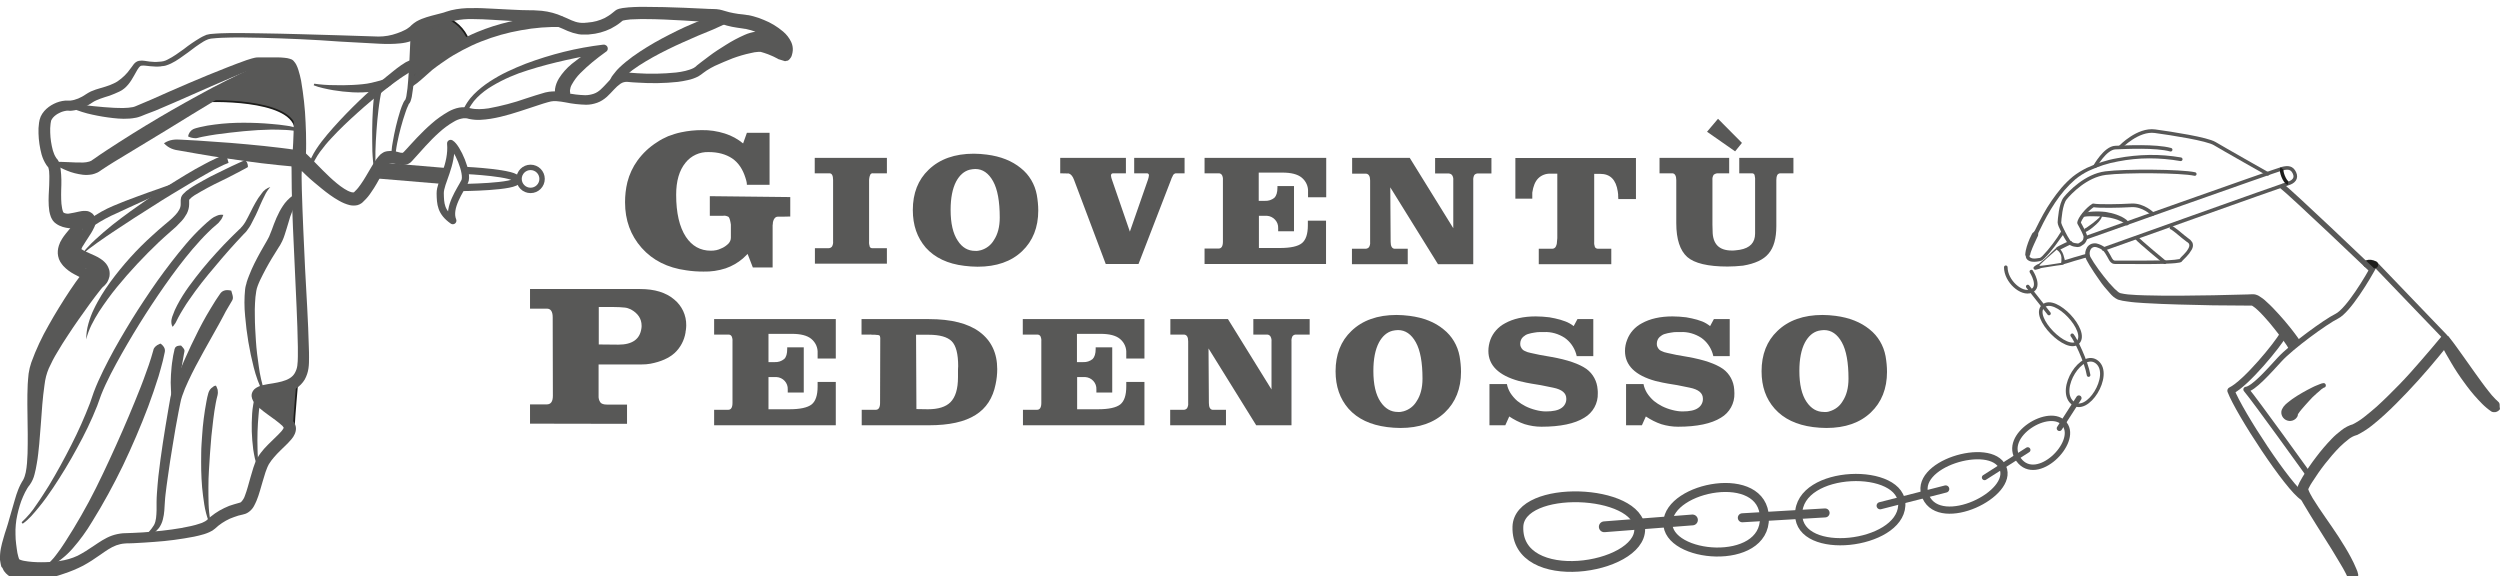 <?xml version="1.0" encoding="utf-8"?>
<!-- Generator: Adobe Illustrator 26.3.1, SVG Export Plug-In . SVG Version: 6.00 Build 0)  -->
<svg version="1.1" id="Livello_1" xmlns="http://www.w3.org/2000/svg" xmlns:xlink="http://www.w3.org/1999/xlink" x="0px" y="0px"
	 viewBox="0 0 1389.1 320.3" style="enable-background:new 0 0 1389.1 320.3;" xml:space="preserve">
<style type="text/css">
	.st0{fill:#585857;stroke:#1D1D1B;stroke-linejoin:round;}
	.st1{fill:#585857;}
	.st2{fill:none;stroke:#585857;stroke-width:4;stroke-linejoin:round;}
	.st3{fill:none;stroke:#585857;stroke-width:3;stroke-linejoin:round;}
	.st4{fill:none;stroke:#585857;stroke-width:9;stroke-linejoin:round;}
	.st5{fill:none;stroke:#585857;stroke-width:3;stroke-linecap:round;stroke-linejoin:round;}
	.st6{fill:none;stroke:#1D1D1B;stroke-width:4;stroke-linecap:round;stroke-linejoin:round;}
	.st7{fill:none;stroke:#585857;stroke-width:4;stroke-linecap:round;stroke-linejoin:round;}
	.st8{fill:none;stroke:#585857;stroke-width:2;stroke-linecap:round;stroke-linejoin:round;}
	.st9{fill:none;stroke:#1D1D1B;stroke-width:2;stroke-linejoin:round;}
	.st10{fill:none;stroke:#585857;stroke-width:5;stroke-linecap:round;stroke-linejoin:round;}
	.st11{fill:none;stroke:#585857;stroke-width:6;stroke-linecap:round;stroke-linejoin:round;}
</style>
<g id="Livello_2_00000035508264439103821560000018355377925532395394_">
	<g id="Livello_5">
		<path class="st0" d="M165.1,213.3c-5.6,0.6-22.7,2.2-21.4,6.5s19.5,18.2,19.5,18.2C163.5,231,165.1,213.3,165.1,213.3z"/>
		<path class="st0" d="M229,43.2c0,0,26.3-20,31.1-21.2c-1.7-5.3-8.2-11.8-12.5-11.3s-17.2,5.1-17.5,8C228.2,22.7,229,43.2,229,43.2
			z"/>
		<path class="st0" d="M110.9,56.5c4.8-0.6,50.2-2,53.3,14.7c2.1-7.4,0.2-35-3.1-35.9s-15.5,1.4-15.5,1.4L110.9,56.5z"/>
		<path class="st1" d="M29.5,90c2.9-0.1,5.8-0.1,8.7,0.1c2.7,0.2,5.3,0.2,8,0.2c1.1,0,2.2-0.2,3.3-0.5c0.2-0.1,0.4-0.1,0.6-0.2
			c0.1-0.1,0.3-0.2,0.5-0.2c0.1-0.1,0.2-0.2,0.3-0.2l0,0l0.1-0.1l0.3-0.2l0.6-0.4c2.5-1.8,4.8-3.3,7.2-4.9
			c9.6-6.3,19.2-12.3,29-18.1s19.9-11.4,30-16.8c5.1-2.7,10.2-5.2,15.3-7.7c2.6-1.2,5.2-2.5,7.9-3.6c0.7-0.3,1.3-0.6,2-0.8
			c0.7-0.3,1.4-0.5,2.1-0.7c0.8-0.2,1.6-0.2,2.4-0.1c0.4,0.1,0.9,0.2,1.3,0.3c0.5,0.2,0.9,0.4,1.3,0.8c-0.3,0.5-0.6,0.8-0.8,1.1
			c-0.2,0.3-0.5,0.6-0.8,0.9c-0.5,0.5-1,1-1.6,1.3c-1.2,0.7-2.5,1.2-3.7,1.8c-2.5,1.2-4.9,2.6-7.4,4c-4.9,2.8-9.8,5.7-14.6,8.6
			c-9.7,5.8-19.4,11.8-29,17.7S72.9,84.1,63.3,90c-2.4,1.5-4.8,3-7,4.5l-0.7,0.5c-0.5,0.3-1,0.7-1.5,0.9c-0.5,0.2-1,0.4-1.5,0.6
			s-1,0.3-1.4,0.4c-1.7,0.3-3.4,0.4-5.2,0.2c-3-0.4-6-1.1-8.8-2.3c-2.7-1.1-5.4-2.4-7.9-4L29.5,90z"/>
		<path class="st1" d="M41.2,57.3c1.8,0.4,3.5,0.8,5.3,1c1.8,0.3,3.7,0.5,5.6,0.7c3.7,0.4,7.5,0.7,11.2,0.9C65.1,60,67,60,68.8,60
			c1.7,0,3.4-0.2,5.1-0.5c0.3-0.1,0.7-0.2,1-0.3l1.2-0.5l2.6-1.1l5.2-2.2c13.9-6.2,27.9-12.3,42.2-17.9c3.6-1.4,7.2-2.8,10.9-4.1
			c0.9-0.3,1.9-0.6,2.9-0.9c0.5-0.1,1-0.3,1.6-0.4c0.7-0.2,1.3-0.2,2-0.2c1.8,0,3.7,0,5.6,0s3.8,0,5.8,0c1,0,2,0.1,3.1,0.2
			c0.5,0.1,1.1,0.1,1.6,0.2c0.3,0.1,0.5,0.1,0.8,0.2l0.4,0.1l0.6,0.2c0.9,0.2,1.6,0.8,2.1,1.5c0.4,0.5,0.8,1,1.1,1.6
			c0.5,1,0.9,2,1.2,3c0.6,1.9,1.1,3.9,1.5,5.9c1.3,7.7,2.2,15.4,2.5,23.2c0.2,3.9,0.3,7.7,0.3,11.6c0,1.9,0,3.9-0.1,5.9
			c0,1-0.1,2-0.2,3c-0.1,0.5-0.1,1.1-0.2,1.7c-0.1,0.3-0.1,0.6-0.2,1.1c-0.1,0.3-0.2,0.6-0.3,0.9c-0.1,0.1-0.1,0.3-0.2,0.4
			c-0.1,0.2-0.2,0.4-0.4,0.5c-0.1,0.1-0.2,0.3-0.4,0.4c-0.2,0.2-0.4,0.3-0.6,0.5c-0.3,0.2-0.6,0.4-1,0.5c-0.5,0.2-0.9,0.2-1.4,0.2
			l0.3-7.6c-0.4,0-0.9,0-1.3,0.2c-0.3,0.1-0.6,0.2-0.9,0.4c-0.2,0.1-0.3,0.3-0.5,0.4c-0.1,0.1-0.2,0.2-0.3,0.3
			c-0.1,0.1-0.2,0.3-0.3,0.4c0,0.1-0.1,0.1-0.1,0.2c0,0.1-0.1,0.1-0.1,0.2c0-0.1,0.1-0.2,0.1-0.3c0.1-0.3,0.1-0.7,0.2-1.2
			c0.1-0.8,0.2-1.7,0.3-2.7c0.2-1.8,0.3-3.7,0.4-5.6c0.2-3.7,0.3-7.5,0.3-11.3c0.1-7.5-0.4-15-1.3-22.4c-0.2-1.8-0.6-3.5-1.1-5.3
			c-0.2-0.8-0.5-1.5-0.8-2.3c-0.1-0.3-0.3-0.6-0.4-0.8c-0.1-0.2-0.2-0.2,0-0.3l0,0h-0.1h-0.3c-0.2,0-0.4,0-0.6-0.1
			c-0.4,0-0.8-0.1-1.2-0.1c-0.8,0-1.8,0-2.6,0.1c-1.8,0.2-3.7,0.4-5.6,0.5s-3.9,0.3-5.9,0.4c-0.3,0-0.5,0.1-0.8,0.1
			c-0.4,0.1-0.8,0.2-1.2,0.3c-0.8,0.3-1.7,0.6-2.6,0.9c-3.5,1.2-7,2.7-10.5,4.2c-14,5.9-27.8,12.3-41.9,18.2L81,63.5l-2.7,1.1
			c-0.5,0.2-1,0.3-1.5,0.5c-0.6,0.2-1.2,0.3-1.8,0.4C73,65.9,70.9,66,68.7,66c-2,0-4-0.2-5.9-0.4c-1.9-0.2-3.9-0.5-5.8-0.8
			s-3.8-0.7-5.7-1.1s-3.8-0.9-5.7-1.5c-1.9-0.6-3.8-1.3-5.6-2.1L41.2,57.3z"/>
		<path class="st1" d="M137.5,91l0.2,0.7v0.2v0.1v0.2c0.1,0.2,0.1,0.4,0,0.6c-0.1,0.2-0.3,0.2-0.4,0.3l-0.9,0.5l-1.9,1
			c-1.3,0.7-2.5,1.4-3.8,2c-2.5,1.3-5.1,2.7-7.7,3.9c-5.1,2.4-10.1,5.1-14.9,8c-1,0.6-2,1.4-2.8,2.3c-0.2,0.2-0.2,0.3-0.2,0.2
			s0-0.2,0,0s0,0.2,0,0.4c0,0.5,0,1.3,0,2.1c0,1.8-0.5,3.6-1.3,5.2c-0.8,1.4-1.7,2.8-2.8,4c-1,1.1-2.1,2.2-3.2,3.3
			c-1.1,1-2.3,2-3.3,2.9c-2.1,1.8-4.2,3.8-6.3,5.7c-8.2,7.8-16,16.1-23.2,24.9c-3.6,4.4-6.9,9-10,13.7c-3,4.8-5.8,9.8-7.1,15.4
			c0-2.9,0.4-5.9,1.2-8.7c0.8-2.8,1.8-5.6,3.1-8.2c0.6-1.3,1.3-2.6,2-3.9s1.5-2.6,2.2-3.8c1.5-2.5,3.2-4.9,4.9-7.3
			c6.9-9.4,14.7-18.1,23.4-25.9c2.2-2,4.3-3.9,6.6-5.8c1.2-1,2.2-1.8,3.2-2.7c1-0.9,2-1.8,2.9-2.8c0.9-0.9,1.6-1.9,2.2-3
			c0.5-0.9,0.8-1.9,0.8-3c0-0.6,0-1.3,0-2.2c0-0.2,0-0.5,0.1-0.7c0-0.4,0.1-0.7,0.2-1.1c0.2-0.6,0.6-1.1,1-1.6
			c1.1-1.2,2.4-2.3,3.8-3.2c2.5-1.7,5.1-3.1,7.6-4.5s5.1-2.8,7.7-4s5.2-2.6,7.8-3.8c1.3-0.6,2.6-1.2,3.9-1.8l2-0.9l1-0.4
			c0.2,0,0.3-0.2,0.5-0.2c0.2,0.1,0.3,0.2,0.5,0.3l0.1,0.1l0.1,0.1l0.1,0.1l0.4,0.5L137.5,91z"/>
		<path class="st1" d="M127,90.5c-1.8,0.7-3.5,1.4-5.2,2.3c-1.8,0.9-3.6,1.8-5.3,2.8c-3.5,2-7.1,4-10.6,6.1s-7,4.2-10.5,6.3
			s-7,4.3-10.4,6.5c-6.9,4.3-13.8,8.8-20.6,13.3c-3.4,2.3-6.8,4.5-10.1,6.9c-1.7,1.2-3.3,2.4-4.9,3.6c-0.8,0.6-1.6,1.3-2.3,2
			c-0.4,0.4-0.7,0.7-1,1.1c-0.3,0.4-0.5,0.9-0.5,1.4c-0.1-0.5,0-1.1,0.2-1.5c0.2-0.5,0.5-0.9,0.8-1.4c0.6-0.9,1.3-1.7,2-2.4
			c1.4-1.6,2.9-3,4.4-4.4c3-2.8,6.2-5.5,9.4-8.1c6.5-5.1,13.2-9.9,20-14.6c3.4-2.3,6.8-4.6,10.3-6.8c3.5-2.2,7-4.4,10.5-6.5
			s7.1-4.2,10.8-6.1c1.8-1,3.7-1.9,5.6-2.8c2-1,4-1.8,6.1-2.4L127,90.5z"/>
		<path class="st1" d="M50.1,121.6c4-2.9,8.3-5.3,12.8-7.2c4.4-1.9,8.9-3.6,13.3-5.2s8.9-3.3,13.4-4.8l13.4-4.8l0.4,0.9
			c-4.2,2.2-8.5,4.2-12.8,6.2c-4.3,2-8.7,3.9-13,5.9s-8.6,3.9-12.8,5.9c-4.2,1.8-8.2,4-12.1,6.5L50.1,121.6z"/>
		<path class="st1" d="M124.1,119.4c-0.4,1.2-0.9,2.3-1.7,3.2c-0.6,0.9-1.3,1.6-2.2,2.3c-1.6,1.3-3.1,2.7-4.6,4.2
			c-3,2.9-5.8,6.1-8.6,9.3c-5.5,6.5-10.6,13.3-15.5,20.3c-9.8,14-18.8,28.5-27,43.5c-2,3.7-4,7.5-5.8,11.4c-0.9,1.9-1.7,3.8-2.5,5.8
			l-2.2,6.1c-3.2,8.1-7,15.9-11.2,23.5c-4.1,7.6-8.6,15-13.4,22.2c-2.4,3.6-4.9,7.1-7.7,10.5s-5.5,6.8-9.1,9.3l-0.6-0.8
			c3.1-2.9,5.9-6.1,8.2-9.7c2.5-3.5,4.7-7.1,7-10.7c4.4-7.3,8.5-14.8,12.4-22.5c1.9-3.8,3.8-7.6,5.5-11.5s3.4-7.8,4.9-11.8l2.1-6.1
			c0.8-2.1,1.6-4.1,2.5-6.1c1.8-4,3.7-7.9,5.7-11.7c4-7.7,8.4-15.1,12.9-22.5c2.3-3.7,4.6-7.3,7-10.9c2.4-3.6,4.8-7.2,7.3-10.7
			c5-7,10.3-13.9,15.9-20.5c2.8-3.3,5.8-6.5,9-9.5c1.6-1.5,3.2-3,5-4.4c0.9-0.7,1.9-1.3,3-1.7C121.7,119.3,122.9,119.2,124.1,119.4z
			"/>
		<path class="st1" d="M150.2,103.9c-1.3,1.5-2.4,3.1-3.2,4.9c-0.9,1.7-1.7,3.5-2.5,5.3c-1.5,3.7-3.3,7.4-5.2,10.9
			c-0.5,0.9-1.1,1.8-1.8,2.7c-0.3,0.4-0.6,0.9-1,1.3l-0.6,0.6l-0.5,0.5c-1.3,1.4-2.7,2.9-4.1,4.4c-2.7,2.9-5.3,5.9-7.9,8.9
			c-5.1,6-10.3,12.1-14.9,18.4c-1.2,1.6-2.3,3.2-3.4,4.8c-1.1,1.6-2.2,3.2-3.2,4.9c-1,1.6-2,3.3-2.9,5c-0.4,0.9-0.8,1.7-1.3,2.6
			c-0.2,0.4-0.5,0.9-0.8,1.2c-0.3,0.5-0.6,0.9-1,1.3c-0.3-0.5-0.5-1.1-0.6-1.6c-0.1-0.5-0.1-1.1-0.1-1.7c0.1-0.5,0.1-1.1,0.3-1.6
			c0.1-0.5,0.3-1,0.5-1.5c0.7-2,1.5-3.9,2.5-5.7c1.9-3.6,4.1-7.1,6.5-10.4c2.4-3.3,4.9-6.5,7.4-9.6s5.2-6.1,7.9-9.1s5.5-5.9,8.3-8.7
			c1.4-1.4,2.8-2.8,4.3-4.2l0.6-0.5l0.4-0.5c0.3-0.3,0.6-0.6,0.9-1c0.6-0.7,1.1-1.5,1.6-2.3c1.9-3.3,3.5-7,5.5-10.5
			c1-1.8,2.1-3.5,3.4-5.1C146.5,105.8,148.2,104.5,150.2,103.9z"/>
		<path class="st1" d="M25.3,314.3c1.2-0.8,2.2-1.7,3.2-2.8c1-1,1.9-2.1,2.7-3.2c1.7-2.2,3.4-4.6,4.9-7c3.1-4.8,6.1-9.7,9-14.8
			c5.8-10,10.9-20.6,15.8-31.2c4.9-10.6,9.6-21.3,14-32.1c2.2-5.4,4.4-10.8,6.3-16.3c1-2.7,2-5.5,2.8-8.2c0.4-1.4,0.8-2.7,1.2-4.1
			c0.1-0.7,0.5-1.4,1-1.9c0.3-0.3,0.7-0.6,1.1-0.9c0.6-0.3,1.2-0.6,1.8-0.9c0.6,0.3,1.1,0.8,1.5,1.3c0.3,0.4,0.6,0.8,0.8,1.3
			c0.3,0.8,0.3,1.6,0.1,2.4c-0.3,1.5-0.7,3-1,4.5c-0.7,2.9-1.6,5.8-2.4,8.7c-1.8,5.7-3.7,11.3-5.8,16.9c-4.2,11.1-8.9,22-14,32.7
			c-5.2,10.7-10.9,21.2-17.2,31.3c-3.1,5.2-6.6,10-10.6,14.6c-2,2.3-4.2,4.4-6.7,6.3c-2.4,2-5.3,3.5-8.4,4.2L25.3,314.3z"/>
		<path class="st1" d="M128.5,161.5c0.3,0.9,0.4,1.5,0.6,2.1l0.2,0.8c0,0.2,0.1,0.5,0.1,0.7c0.1,0.8-0.2,1.6-0.6,2.2
			c-0.8,1.3-1.5,2.6-2.3,3.9s-1.5,2.6-2.2,4l-2.2,4.1l-9,16.1c-3,5.4-5.9,10.8-8.5,16.4c-1.3,2.7-2.4,5.4-3.4,8.3
			c-0.2,0.7-0.4,1.2-0.6,2l-0.5,2.3l-0.9,4.5C98,234.9,97,241,96,247.1c-1,6.1-2,12.2-2.8,18.3c-0.5,3.1-0.8,6.1-1.2,9.1
			c-0.2,1.5-0.3,3-0.4,4.5s-0.2,3.1-0.3,4.7c-0.1,1.6-0.4,3.3-0.8,4.9c-0.4,1.7-1.2,3.4-2.2,4.8c-1.1,1.3-2.3,2.5-3.7,3.4l-3.8,2.8
			l-0.7-0.7c0.9-1.4,1.9-2.6,2.9-3.7c1-1.1,1.8-2.2,2.6-3.5c1.2-2.3,1.3-5.2,1.4-8.2c0-1.5,0-3,0-4.6s0.1-3.2,0.2-4.8
			c0.2-3.1,0.5-6.3,0.8-9.4c1.4-12.4,3.4-24.7,5.5-37l0.8-4.6l0.4-2.3c0.2-0.8,0.4-1.7,0.6-2.5c1-3.2,2.1-6.2,3.3-9.1
			c2.4-5.9,4.9-11.6,7.6-17.3s5.5-11.3,8.6-16.7c1.6-2.7,3.2-5.4,4.9-8.1c0.8-1.3,1.8-2.6,2.7-4c0.5-0.7,1.2-1.3,2.1-1.6
			c0.2-0.1,0.5-0.2,0.7-0.2l0.9-0.1C127,161.2,127.8,161.3,128.5,161.5z"/>
		<path class="st1" d="M100.6,192c0.7,0.8,1.1,1.1,1.4,1.6c0.3,0.3,0.4,0.7,0.5,1.1c0,0.3,0,0.7-0.1,1c-0.1,0.3-0.1,0.6-0.2,1
			l-0.7,4l-1.4,8.2l-1.4,8.2c-0.5,2.7-1,5.5-1.3,8.2l-1,0.1c-0.8-2.8-1.3-5.7-1.4-8.6c-0.2-2.8-0.2-5.7,0-8.6
			c0.2-2.8,0.4-5.7,0.9-8.5c0.2-1.4,0.4-2.8,0.8-4.3c0.1-0.4,0.2-0.7,0.2-1.1c0.1-0.4,0.2-0.7,0.4-1.1c0.3-0.4,0.7-0.7,1.1-0.9
			C99,192.1,99.8,192,100.6,192z"/>
		<path class="st1" d="M120,214.3c0.3,0.5,0.5,1,0.7,1.6c0.2,0.4,0.3,0.8,0.3,1.3c0.1,0.8,0.1,1.5-0.1,2.3c-0.4,1.4-0.7,2.9-1,4.4
			c-0.6,3-1,6.1-1.4,9.2c-0.8,6.2-1.4,12.4-1.8,18.7c-0.2,3.1-0.4,6.2-0.6,9.4s-0.3,6.3-0.3,9.4s0,6.2,0.1,9.4
			c0.1,3.1,0.4,6.2,1,9.3l-1,0.3c-1.1-3-1.9-6.1-2.4-9.3c-0.5-3.2-0.9-6.3-1.2-9.5s-0.4-6.4-0.5-9.5s0-6.4,0-9.6s0.3-6.4,0.5-9.6
			s0.5-6.4,0.9-9.5s0.9-6.4,1.5-9.5c0.3-1.6,0.6-3.2,1.1-4.8c0.4-1.3,1.2-2.5,2.4-3.2C118.8,214.5,119.4,214.3,120,214.3z"/>
		<path class="st1" d="M165.4,111.3c-2.2,3.9-4,8-5.1,12.3c-0.7,2.2-1.3,4.5-2.1,6.8c-0.4,1.2-0.8,2.4-1.4,3.6
			c-0.3,0.6-0.6,1.2-1,1.9c-0.2,0.4-0.3,0.6-0.5,0.8l-0.5,0.8c-2.6,4.1-5,8-7.2,12.1c-1.1,2-2.1,4.1-3.1,6.1c-0.5,1-0.9,2.1-1.3,3.1
			c-0.2,0.5-0.4,1.1-0.5,1.5s-0.2,0.9-0.3,1.4c-0.4,2.2-0.6,4.4-0.7,6.7c-0.1,2.3-0.2,4.6-0.1,7c0,4.7,0.3,9.4,0.6,14.1
			s0.9,9.4,1.6,14.1c0.6,4.7,1.7,9.3,3.1,13.8l-0.9,0.4c-2.2-4.3-3.8-8.9-5-13.6c-1.2-4.7-2.2-9.4-3-14.2s-1.4-9.6-1.8-14.4
			c-0.5-5-0.5-10,0-14.9c0.1-0.7,0.2-1.4,0.4-2.1s0.4-1.2,0.5-1.9c0.4-1.2,0.8-2.4,1.3-3.6c0.9-2.3,1.9-4.6,3-6.8
			c2.2-4.4,4.6-8.6,7-12.7l0.8-1.5c0.2-0.4,0.5-0.9,0.6-1.3c0.4-0.9,0.8-2,1.2-3c0.8-2.2,1.6-4.4,2.6-6.7c1-2.3,2.2-4.6,3.6-6.7
			c1.4-2.2,3.3-4.1,5.4-5.7L165.4,111.3z"/>
		<path class="st1" d="M144.2,220.6c0.3,0.8,0.5,1.7,0.5,2.6c-0.1,0.8-0.2,1.5-0.4,2.3c-0.3,1.5-0.5,3.1-0.6,4.7
			c-0.3,3.2-0.5,6.4-0.6,9.6s-0.1,6.5,0,9.7c0,1.6,0.1,3.2,0.2,4.8c0.1,0.8,0.1,1.6,0.3,2.4c0.1,0.7,0.3,1.5,0.6,2.2l-0.8,0.5
			c-0.5-0.7-0.9-1.5-1.1-2.4c-0.3-0.8-0.5-1.6-0.7-2.4c-0.4-1.6-0.6-3.3-0.9-4.9c-0.4-3.3-0.7-6.6-0.8-9.9c-0.1-3.3,0-6.6,0.2-9.9
			c0.1-1.7,0.3-3.3,0.6-5c0.1-0.9,0.3-1.7,0.6-2.5c0.4-0.9,1.1-1.7,2.1-2.1L144.2,220.6z"/>
		<path class="st1" d="M435.2,25.4c-1.1-0.1-2.2,0.4-2.8,1.4c-0.3,0.6-0.1,0.2-0.2,0.3l0,0c0,0,0-0.1,0-0.1c0-0.2,0-0.4-0.1-0.6
			c-0.5-1.1-1.2-2.1-2.1-2.9c-2.4-2.1-5.2-3.8-8.1-5c-1.5-0.7-3.1-1.2-4.6-1.7c-0.8-0.2-1.6-0.4-2.4-0.6c-0.4-0.1-0.8-0.2-1.2-0.2
			l-1.2-0.2c-1.9-0.2-3.8-0.6-5.7-0.9c-2-0.4-3.9-0.9-5.8-1.6c-1.3-0.6-2.8-0.9-4.2-0.9c-2.1-0.1-3.8-0.2-5.7-0.3l-11-0.7
			c-7.3-0.4-14.5-0.8-21.8-0.8c-1.8,0-3.6,0-5.4,0.1c-1.7,0-3.4,0.1-5.1,0.4c-0.3,0.1-0.8,0.1-1,0.2s-0.3,0.1-0.4,0.1h-0.2
			c0.1,0,0.1-0.1,0.2-0.1c0.1-0.1,0.1-0.1-0.1,0l-0.6,0.4l-1.1,0.9c-1.6,1.3-3.4,2.3-5.2,3.3c-3.7,1.8-7.7,2.9-11.8,3.2
			c-0.5,0.1-1,0.1-1.5,0.1c-0.5,0-1,0-1.5,0c-0.5,0-1.1,0-1.6,0l-1.6-0.2c-2.1-0.4-4.1-1-6-1.8c-1.8-0.8-3.5-1.6-5.1-2.2
			c-1.5-0.7-3.1-1.2-4.7-1.7c-1.6-0.4-3.2-0.7-4.9-0.9c-0.8-0.1-1.7-0.2-2.5-0.2s-1.7-0.1-2.6-0.1c-7.5-0.1-14.8-0.7-22.1-1.1
			c-3.6-0.2-7.2-0.4-10.8-0.4c-3.4-0.1-6.8,0.2-10.1,0.9c-0.7,0.1-1.6,0.5-2.5,0.8s-1.8,0.6-2.6,0.9c-1.8,0.6-3.5,1.2-5.1,1.9
			s-3.3,1.3-4.7,2c-1.3,0.6-2.5,1.3-3.6,2.2l-0.5,0.5c-0.2,0.2-0.5,0.4-0.7,0.6c-0.5,0.4-1,0.7-1.5,1c-0.5,0.3-1,0.5-1.5,0.8
			c-0.5,0.2-1,0.4-1.5,0.6c-1.9,0.7-4,1.1-6,1.3c-3.8,0.4-7.7,0.4-11.6,0.2l-22-1.2C174.3,22,159.7,21.4,145,21
			c-7.3-0.2-14.6-0.3-21.9,0c-1.8,0.1-3.6,0.2-5.3,0.4c-0.4,0-0.8,0.1-1.2,0.2c-0.2,0-0.3,0.1-0.5,0.1l-0.6,0.2
			c-0.8,0.3-1.6,0.7-2.3,1.1c-3.1,1.9-6,4-8.8,6.2c-1.5,1.1-3,2.2-4.5,3.2c-1.6,1.1-3.2,2.1-4.9,2.9c-0.9,0.4-1.8,0.8-2.8,1.1
			c-0.5,0.1-1,0.3-1.5,0.3s-1,0.1-1.4,0.2c-1.9,0.2-3.8,0.1-5.8-0.1l-2.7-0.3c-0.7-0.1-1.5-0.1-2.2,0c-0.2,0-0.5,0.1-0.7,0.3
			c-0.3,0.2-0.5,0.5-0.7,0.7c-0.5,0.7-1,1.4-1.4,2.2c-1.8,3.1-3.5,6.8-6.8,9.5c-0.8,0.7-1.7,1.2-2.7,1.7c-0.9,0.4-1.8,0.8-2.7,1.2
			c-1.8,0.8-3.6,1.4-5.4,1.9c-1.6,0.5-3.2,1.1-4.8,1.8c-0.7,0.3-1.4,0.7-2,1.1c-0.8,0.6-1.7,1.1-2.6,1.6c-1.8,1-3.7,1.8-5.7,2.4
			c-1.1,0.3-2.1,0.5-3.2,0.6c-0.6,0.1-1.2,0.1-1.9,0c-0.1,0-0.3,0-0.4,0h-0.1c-0.1,0-0.2,0-0.4,0c-1.5,0.2-2.9,0.6-4.2,1.3
			c-1.3,0.6-2.5,1.5-3.4,2.5c-0.4,0.4-0.7,1-1,1.5c-0.1,0.3-0.2,0.5-0.2,0.8s-0.2,0.7-0.2,1.1c-0.2,1.7-0.3,3.3-0.2,5
			c0.1,3.4,0.6,6.7,1.5,10c0.4,1.4,1,2.8,1.8,4c0.1,0.1,0.2,0.2,0.2,0.3c0.1,0.1,0.1,0.2,0.2,0.2c0.1,0.2,0.3,0.3,0.4,0.5
			c0.4,0.6,0.8,1.3,1,2c0.4,1.1,0.6,2.2,0.7,3.4c0.2,2,0.4,3.9,0.4,5.9c0,1.9,0,3.7-0.1,5.5s0,3.6,0,5.3c0,1.6,0.2,3.3,0.5,4.9
			c0.1,0.6,0.3,1.3,0.5,1.9c0.1,0.1,0.1,0.2,0.2,0.3c0,0.1,0.1,0.1,0.1,0.2c0,0,0.1,0,0.1,0.1l0.2,0.1c1,0.4,2.1,0.6,3.2,0.3
			c1.5-0.2,3.1-0.6,5-1c0.5-0.1,1-0.2,1.6-0.3c0.3,0,0.6-0.1,1-0.1H47h0.7c0.2,0,0.6,0.1,0.9,0.1c0.4,0.1,0.8,0.2,1.2,0.4
			c0.6,0.3,1.2,0.7,1.7,1.1c0.6,0.6,1.1,1.4,1.4,2.2c0.2,0.7,0.4,1.4,0.3,2.2c0,0.5-0.1,0.9-0.2,1.4c-0.1,0.3-0.2,0.6-0.3,0.9
			c-0.1,0.2-0.2,0.5-0.3,0.7l-0.3,0.6l-0.2,0.4c-0.1,0.3-0.3,0.5-0.4,0.8c-0.3,0.5-0.6,1-0.8,1.4c-0.6,0.9-1.1,1.7-1.6,2.5
			c-1,1.6-2,3-2.8,4.4c-0.7,0.9-1.1,2-1.4,3.2c0,0.2,0.1,0.1,0.1-0.4c0-0.2-0.1-0.4-0.2-0.6c0-0.1-0.1-0.1-0.1-0.2H45
			c0.9,0.6,1.9,1.1,2.9,1.6c1.4,0.6,3,1.3,4.9,2.2c1.1,0.5,2.2,1.1,3.2,1.8c0.8,0.5,1.5,1.1,2.1,1.7c1.3,1.2,2.1,2.8,2.6,4.4
			c0.3,1.2,0.3,2.5,0.1,3.7c-0.1,0.5-0.3,1.1-0.5,1.6c-0.2,0.4-0.4,0.9-0.6,1.3c-0.2,0.3-0.4,0.7-0.7,1s-0.4,0.5-0.6,0.7l-0.6,0.6
			l-0.3,0.3l-0.2,0.1l-0.2,0.2l-0.8,0.9c-2.1,2.6-4.3,5.5-6.4,8.4c-4.2,5.8-8.4,11.7-12.3,17.7c-2,3-3.9,6-5.7,9.1
			c-1.8,2.9-3.4,6-4.8,9.1c-0.6,1.4-1.1,2.9-1.5,4.4c-0.4,1.6-0.7,3.2-0.9,5c-0.5,3.5-0.9,7.1-1.2,10.7c-0.6,7.2-1,14.6-1.7,21.9
			c-0.4,3.7-0.7,7.4-1.4,11.1c-0.3,1.9-0.7,3.8-1.2,5.7c-0.5,2.1-1.4,4.1-2.6,5.8c-2,2.4-3.5,5.8-4.8,9.1c-1.2,3.4-2.1,6.9-2.7,10.4
			c-0.3,1.8-0.4,3.6-0.5,5.4c0,1.8,0,3.6,0.1,5.4s0.4,3.5,0.6,5.2s0.5,3.3,0.9,4.6c0.1,0.3,0.2,0.7,0.3,0.9l0.1,0.4
			c0.1,0.1,0.1,0.2,0.1,0.2v0.1l0,0c0,0,0,0.1,0-0.1s-0.2-0.2-0.1-0.2s-0.1,0,0,0c0.3,0.2,0.5,0.3,0.8,0.4c0.6,0.2,1.2,0.4,1.8,0.5
			c3.2,0.6,6.4,0.8,9.6,0.8c3.5,0,7-0.2,10.4-0.7c3.4-0.5,6.7-1.4,9.9-2.9c3.1-1.6,6.1-3.5,9-5.5c3-2,6.2-4.3,10.1-5.7
			c2-0.7,4-1.1,6.1-1.3c1,0,2.1-0.1,2.9-0.1l2.7-0.1c3.6-0.1,7.2-0.4,10.8-0.7s7.2-0.7,10.8-1.2s7.1-1.1,10.6-1.9
			c1.7-0.4,3.4-0.8,5-1.4c0.8-0.2,1.5-0.5,2.2-0.9c0.5-0.2,1-0.5,1.5-0.9c2.9-2.8,6.2-5.1,9.8-6.8c1.8-0.9,3.6-1.6,5.5-2.1
			c0.9-0.3,1.9-0.6,2.8-0.8c0.2,0,0.5-0.1,0.7-0.2s0.1,0,0.1-0.1c0.1-0.1,0.3-0.2,0.4-0.3c0.9-1,1.6-2.1,2-3.4
			c0.6-1.5,1.1-3.2,1.6-4.9c1-3.4,1.9-7,3.1-10.7c0.3-0.9,0.7-1.8,1-2.8c0.4-1,0.8-1.9,1.4-2.8c1-1.8,2.3-3.4,3.6-4.9
			c2.6-2.9,5.5-5.4,7.9-7.9c0.6-0.6,1.2-1.2,1.7-1.8c0.4-0.5,0.8-1,1.1-1.6c0.1-0.1,0.1-0.3,0.1-0.4c0-0.1,0,0,0,0.1s0,0,0,0
			s0,0,0-0.1l-0.1-0.2c-0.2-0.3-0.4-0.5-0.6-0.8c-1.2-1.1-2.6-2.2-3.9-3.2l-4.4-3.2c-1.5-1.1-3-2.2-4.6-3.6
			c-0.8-0.7-1.6-1.5-2.3-2.3c-0.4-0.5-0.8-1-1.1-1.6c-0.4-0.8-0.7-1.6-0.8-2.5c-0.1-1.2,0.3-2.4,1-3.3c0.2-0.2,0.3-0.4,0.5-0.6
			c0.2-0.2,0.3-0.3,0.5-0.4c0.3-0.2,0.6-0.5,0.9-0.6c1-0.6,2.2-1,3.3-1.3c2-0.5,3.9-0.7,5.6-1c3.5-0.6,6.9-1.3,9.3-2.8
			c1.2-0.7,2.2-1.7,2.9-2.9c0.7-1.3,1.2-2.6,1.4-4.1c0.2-1.7,0.3-3.4,0.3-5.1c0-1.8,0-3.6,0-5.4c-0.1-7.3-0.4-14.6-0.7-21.9l-2-43.9
			c-0.3-7.3-0.6-14.7-0.7-22c-0.1-3.7,0-7.3-0.1-11.1l-0.1-2.9c-0.1-1.1-0.1-2.1,0-3.2c0-0.4,0.1-0.8,0.3-1.2
			c0.1-0.4,0.4-0.8,0.6-1.2c0.1-0.5,2-1.7,3.7-1.5c2.3-0.5,2.1,0.5,2.1,0.3l0.4,0.3l0.6,0.5c0.8,0.7,1.4,1.4,2.1,2
			c2.6,2.6,5.1,5.2,7.7,7.8s5.1,5,7.8,7.2c1.3,1.1,2.7,2.1,4.1,3c1.2,0.8,2.6,1.5,4,1.9c0.4,0.1,0.8,0.1,1.2,0.1
			c0.1,0,0.1,0,0.2-0.1s0,0,0,0c0.1,0,0.1-0.1,0.2-0.2c0.1-0.1,0.3-0.2,0.4-0.4c1.2-1.1,2.2-2.4,3.1-3.7c2-2.8,3.7-5.9,5.6-9.1
			c0.9-1.6,1.9-3.2,3.1-4.9c0.7-0.9,1.4-1.8,2.2-2.6c0.6-0.5,1.2-0.9,1.9-1.3l0.7-0.3l0.5-0.1c0.3-0.1,0.7-0.2,1-0.2
			c1.2-0.2,2.5-0.2,3.7,0c1.1,0.2,2.1,0.5,2.9,0.7c0.5,0.2,1,0.2,1.6,0.2c0.1,0,0.1,0,0.1,0c0,0,0.1,0,0.1,0c0,0,0.1,0,0.1-0.1
			l0.4-0.3c1.1-1.1,2.4-2.6,3.6-3.9s2.5-2.7,3.8-4.1c2.6-2.7,5.2-5.3,8.1-7.8c2.9-2.6,6.1-4.8,9.4-6.7c1.8-1,3.8-1.8,5.9-2.2
			c1.1-0.2,2.3-0.3,3.4-0.2l0.9,0.1c0.3,0,0.6,0.1,0.9,0.2l0.8,0.2l0.5,0.1c2.9,0.7,6.5,0.5,9.9,0c7.1-1.3,14-3.1,20.8-5.5
			c3.5-1.1,6.9-2.3,10.6-3.3c0.5-0.1,1-0.2,1.5-0.3c0.5-0.1,1.1-0.2,1.6-0.2c0.5-0.1,1-0.1,1.6-0.1c0.5,0,1,0,1.5,0
			c1.9,0.2,3.8,0.4,5.7,0.8c3.4,0.8,6.9,1.2,10.4,1.3c1.6,0,3.2-0.3,4.7-0.8c1.5-0.5,2.8-1.4,3.9-2.4c1.3-1.2,2.5-2.5,3.7-3.8
			c1.3-1.5,2.9-2.9,4.6-4c2-1.2,4.3-1.8,6.6-1.6c1.8,0.1,3.6,0.3,5.4,0.4c7.2,0.5,14.4,0.3,21.5-0.4c1.8-0.2,3.5-0.5,5.2-0.9
			c1.6-0.4,3.2-0.9,4.6-1.6c0.3-0.2,0.6-0.4,0.9-0.6l0.4-0.3l0.5-0.5c0.8-0.6,1.5-1.2,2.3-1.8l4.5-3.4c3-2.3,6.2-4.3,9.4-6.3
			c3.3-2.1,6.7-3.9,10.3-5.5c2-0.9,4.1-1.5,6.2-1.8c0.3-0.1,0.6-0.1,0.9-0.1c0.3,0,0.6-0.1,1,0c0.4,0,0.8,0,1.1,0l0.6,0.1
			c0.2,0,0.4,0.1,0.5,0.1c1.1,0.2,2.2,0.5,3.3,0.8c2.1,0.7,4,1.6,5.9,2.8c0.9,0.6,1.8,1.2,2.6,1.9c0.4,0.3,0.8,0.7,1.2,1.1
			c0.2,0.2,0.4,0.4,0.6,0.6l0.3,0.3C436.9,25.7,441.8,27.3,435.2,25.4z M436.2,34c-6.8-2.1-2-0.6-3.6-1.1l-0.2-0.1l-0.5-0.3l-1-0.5
			c-0.7-0.4-1.4-0.7-2.1-1c-1.4-0.6-2.8-1.2-4.2-1.6c-0.7-0.2-1.4-0.4-2-0.6c-0.1,0-0.1,0-0.1,0h0c0,0-0.2,0-0.2,0
			c-0.1,0-0.2,0-0.4,0h-0.4c-1.5,0.1-3,0.3-4.4,0.7c-3.4,0.7-6.7,1.7-10,2.9c-3.3,1.3-6.6,2.7-9.9,4.2c-1.6,0.8-3.1,1.6-4.6,2.6
			c-0.7,0.5-1.4,1-2.1,1.5l-0.5,0.4l-0.7,0.5c-0.4,0.3-0.9,0.6-1.4,0.9c-1.8,0.9-3.7,1.6-5.7,2c-1.9,0.4-3.7,0.8-5.6,1
			c-7.4,0.8-14.9,0.9-22.4,0.4c-1.9-0.1-3.7-0.2-5.5-0.4c-1.4-0.1-2.7,0.2-3.9,1c-1.3,0.9-2.5,2-3.6,3.2c-1.3,1.4-2.6,2.8-4,4.1
			c-1.6,1.4-3.4,2.6-5.4,3.3c-2,0.7-4,1.1-6.1,1.1c-3.8-0.1-7.6-0.5-11.4-1.3c-1.7-0.3-3.4-0.6-5.2-0.7c-0.4,0-0.8,0-1.2,0
			c-0.4,0-0.8,0-1.2,0.1c-0.4,0-0.7,0.1-1.1,0.2c-0.4,0.1-0.8,0.2-1.2,0.3c-3.3,0.9-6.8,2.2-10.3,3.3c-7,2.3-14,4.7-21.5,5.9
			c-1.9,0.3-3.8,0.5-5.8,0.6c-2.1,0.1-4.1-0.1-6.1-0.5l-0.8-0.2l-0.3-0.1h-0.2l-0.4-0.1h-0.5c-0.7,0-1.3,0-2,0.2
			c-1.5,0.3-3,0.9-4.3,1.7c-3,1.7-5.8,3.8-8.3,6.1c-2.6,2.3-5.1,4.9-7.6,7.6c-1.2,1.3-2.4,2.7-3.6,4s-2.4,2.7-3.8,4.2
			c-0.2,0.2-0.4,0.4-0.6,0.6c-0.3,0.3-0.6,0.5-1,0.7c-0.3,0.2-0.7,0.4-1.1,0.5c-0.4,0.1-0.8,0.3-1.2,0.3c-1.3,0.2-2.6,0.1-3.9-0.2
			c-2-0.5-3.2-0.8-4.2-0.6c-0.7,0.2-0.4,0-0.9,0.4c-0.5,0.5-0.9,1-1.3,1.6c-0.9,1.3-1.8,2.9-2.7,4.4c-1.8,3.2-3.5,6.5-5.8,9.7
			c-1.1,1.7-2.4,3.3-3.9,4.7c-0.2,0.2-0.4,0.4-0.6,0.6s-0.2,0.2-0.3,0.3l-0.5,0.4c-0.7,0.5-1.5,0.9-2.3,1.1c-1.4,0.3-2.8,0.3-4.2,0
			c-2.1-0.5-4.2-1.4-6.1-2.5c-1.7-1-3.4-2-5-3.2c-3.1-2.2-6-4.7-8.9-7.1s-5.5-5-8.1-7.5c-0.6-0.6-1.3-1.2-1.9-1.7l-0.4-0.4l-0.2-0.1
			c-0.1-0.4-0.5,0.4,1.6-0.1c1.6,0.2,3.1-0.9,3.1-1.2c0.1-0.2,0.3-0.4,0.3-0.6c0-0.1-0.1,0-0.1,0.1c-0.3,0.7-0.5,1.5-0.6,2.2
			c-0.2,0.8-0.3,1.7-0.4,2.6c-0.1,1.8-0.2,3.6-0.1,5.4l0.1,5.4c0.2,7.3,0.5,14.6,0.8,21.9l1,21.9l1.2,22c0.4,7.3,0.7,14.6,0.9,22
			c0.1,1.8,0.1,3.7,0.1,5.6c0,2,0,3.9-0.3,5.9c-0.3,2.2-1,4.3-2.1,6.3c-1.2,2-2.8,3.6-4.7,4.9c-1.8,1.1-3.7,2-5.8,2.5
			c-1.9,0.5-3.8,0.9-5.7,1.2c-1.8,0.3-3.6,0.6-5.1,1c-0.6,0.1-1.2,0.4-1.8,0.7c-0.1,0-0.1,0.1-0.2,0.1l0,0c0,0,0,0,0-0.1
			c0.2-0.2,0.3-0.5,0.2-0.8c0-0.2-0.1-0.1,0.1,0c0.1,0.2,0.3,0.4,0.5,0.6c0.5,0.6,1,1.1,1.6,1.6c1.2,1.1,2.7,2.1,4.1,3.2l4.5,3.2
			c1.6,1.1,3.2,2.4,4.6,3.7c0.4,0.4,0.8,0.8,1.2,1.3l0.3,0.4c0.1,0.2,0.2,0.3,0.4,0.5c0.7,1.2,1.1,2.6,0.9,4
			c-0.1,0.8-0.3,1.5-0.6,2.2c-0.5,1.1-1.1,2.1-1.9,3c-0.7,0.8-1.4,1.6-2,2.2c-2.7,2.7-5.4,5.1-7.6,7.7c-1.1,1.2-2,2.5-2.9,3.9
			c-0.4,0.7-0.7,1.4-1,2.1c-0.3,0.8-0.6,1.6-0.9,2.4c-1.1,3.3-2,6.8-3.1,10.4c-0.5,1.9-1.2,3.7-1.9,5.5c-0.4,1-0.9,1.9-1.4,2.9
			c-0.6,1.1-1.4,2.1-2.4,2.9c-0.6,0.5-1.2,0.9-1.9,1.2c-0.4,0.2-0.8,0.3-1.2,0.4l-0.7,0.2c-0.8,0.2-1.6,0.4-2.5,0.6
			c-1.6,0.5-3.2,1.1-4.7,1.7c-3,1.4-5.8,3.2-8.2,5.5c-0.9,0.8-2,1.5-3.2,2c-0.9,0.4-1.9,0.8-2.9,1.1c-1.9,0.6-3.8,1-5.6,1.4
			c-7.3,1.4-14.7,2.4-22.1,2.9c-3.7,0.3-7.4,0.5-11.1,0.7l-2.8,0.1c-1,0-1.8,0-2.6,0.1c-1.6,0.1-3.1,0.5-4.6,1
			c-3,1.1-5.8,3.1-8.8,5.2c-3.1,2.2-6.3,4.3-9.6,6.1c-3.5,1.8-7.1,3.3-10.8,4.5c-3.7,1.3-7.4,2.3-11.2,3.1c-4,0.9-8.2,1.1-12.3,0.6
			c-1.2-0.2-2.4-0.4-3.5-0.8c-1.4-0.5-2.8-1.2-4-2.1c-0.8-0.6-1.5-1.4-2.1-2.2c-0.3-0.4-0.5-0.8-0.7-1.3l-0.3-0.6L0.8,315
			c-0.1-0.4-0.2-0.7-0.3-1.1l-0.2-1c-0.1-0.6-0.2-1.2-0.3-1.8c-0.2-4.5,0.8-8.3,1.9-12c0.5-1.9,1.1-3.7,1.7-5.5s1.1-3.6,1.6-5.4
			l3.1-10.7c0.5-1.8,1.1-3.6,1.8-5.4c0.4-0.9,0.7-1.8,1.2-2.7c0.2-0.4,0.5-0.9,0.7-1.3c0.1-0.2,0.3-0.5,0.4-0.7l0.2-0.3
			c0.1-0.1,0.1-0.2,0.2-0.3c0.7-1.3,1.2-2.8,1.5-4.3c0.3-1.7,0.6-3.4,0.7-5.1c0.3-3.5,0.4-7.1,0.4-10.8c0.1-7.2-0.2-14.5-0.2-21.9
			c0-3.7,0-7.4,0.2-11.2c0.1-1.9,0.3-3.9,0.5-5.9c0.3-2.1,0.8-4.2,1.5-6.2c2.6-7.2,5.9-14.2,9.7-20.8c3.7-6.6,7.6-12.9,11.7-19.1
			c2.1-3.1,4.2-6.2,6.6-9.3l0.9-1.2l0.2-0.3l0.3-0.4l0.6-0.7l0.4-0.3c0.2-0.2,0.1-0.1,0-0.1c-0.1,0.1-0.1,0.1-0.2,0.2
			c-0.1,0.1-0.2,0.3-0.3,0.4c-0.1,0.2-0.2,0.4-0.3,0.6c-0.1,0.2-0.2,0.5-0.3,0.9c-0.1,0.4-0.1,0.8-0.1,1.2c0,0.4,0.1,0.8,0.2,1.2
			c0.2,0.8,0.6,1.6,1.1,2.2c0.2,0.2,0.2,0.1,0,0s-0.9-0.6-1.6-0.9c-1.4-0.7-3.1-1.6-5-2.6c-2.3-1.2-4.3-2.7-6.1-4.6
			c-0.3-0.3-0.6-0.7-0.8-1c-0.3-0.4-0.6-0.9-0.9-1.3c-0.6-1-1-2.1-1.2-3.2c-0.4-1.9-0.2-3.9,0.4-5.8c0.4-1.3,1-2.6,1.8-3.8
			c0.6-1,1.3-1.9,2-2.8c1.3-1.7,2.6-3.1,3.8-4.4c0.6-0.7,1.2-1.3,1.7-1.9c0.2-0.3,0.5-0.6,0.7-0.9l0.3-0.4l0.1-0.2l0,0
			c0,0,0,0,0,0.1c0,0.1,0,0.2-0.1,0.3c-0.1,0.2-0.1,0.5-0.1,0.7c0,0.5,0.1,1,0.2,1.5c0.2,0.6,0.6,1.2,1.1,1.6
			c0.3,0.3,0.7,0.6,1.1,0.8c0.2,0.1,0.4,0.1,0.6,0.2c0.1,0,0.1,0,0.2,0c0.1,0-0.2-0.1-0.5-0.1s-0.7-0.1-1.2-0.1
			c-1.8-0.1-3.8-0.1-6-0.3c-1.2-0.1-2.3-0.4-3.5-0.7c-1.3-0.4-2.6-1-3.7-1.8c-0.3-0.2-0.6-0.5-0.9-0.7c-0.3-0.3-0.6-0.6-0.9-1
			c-0.2-0.3-0.4-0.7-0.6-1l-0.5-1c-0.4-1.1-0.7-2.2-0.9-3.3c-0.3-2-0.4-4-0.4-6c0-1.9,0.1-3.8,0.2-5.6s0.2-3.7,0.2-5.4
			c0.1-1.7,0-3.4-0.1-5.1c-0.1-0.7-0.2-1.3-0.4-2c0-0.1-0.1-0.3-0.2-0.4l0,0c0,0-0.2-0.2-0.3-0.3l-0.6-0.8c-1.2-1.8-2.1-3.8-2.7-5.9
			c-1-3.8-1.6-7.7-1.7-11.6c-0.1-2,0-4,0.3-6c0.1-0.5,0.2-1.1,0.3-1.6c0.2-0.6,0.4-1.2,0.6-1.8c0.5-1.1,1.2-2.2,2-3.1
			c1.5-1.7,3.3-3,5.3-4c2-1,4.1-1.6,6.3-1.8c0.3,0,0.7,0,1,0h0.9c0.3,0,0.6,0,0.9,0c0.7-0.1,1.5-0.2,2.2-0.4c1.5-0.4,3-1,4.4-1.8
			c0.7-0.4,1.4-0.8,2.1-1.3c0.9-0.6,1.8-1.1,2.8-1.6c1.8-0.8,3.7-1.4,5.5-1.9c1.8-0.5,3.4-1,5-1.6c0.8-0.3,1.6-0.7,2.3-1
			c0.4-0.2,0.7-0.3,1-0.5s0.7-0.4,1-0.6c2.8-1.9,5.3-4.3,7.2-7.1c0.6-0.7,1.1-1.5,1.7-2.3c0.4-0.5,0.8-0.9,1.2-1.2
			c0.5-0.4,1.2-0.7,1.8-0.8c1.1-0.2,2.2-0.2,3.2,0l2.7,0.4c1.7,0.2,3.5,0.3,5.2,0.1c0.4,0,0.9-0.1,1.3-0.1c0.4,0,0.8-0.2,1.2-0.2
			c0.8-0.2,1.6-0.5,2.3-0.9c1.6-0.8,3.1-1.7,4.6-2.7c1.5-1,3-2.1,4.4-3.1c2.9-2.3,6-4.4,9.2-6.3c0.8-0.5,1.7-0.9,2.6-1.3l0.7-0.3
			c0.2-0.1,0.5-0.2,0.8-0.2c0.6-0.2,1-0.2,1.5-0.3c1.9-0.2,3.8-0.3,5.6-0.4c7.4-0.3,14.7-0.1,22,0c14.7,0.2,29.3,0.7,43.9,1.1
			c7.3,0.2,14.7,0.5,21.9,0.7c3.5,0,7-0.6,10.3-1.8c1.6-0.5,3.1-1.2,4.5-1.9c0.6-0.3,1.3-0.7,1.9-1.2c0.3-0.2,0.5-0.4,0.8-0.6
			l0.3-0.3l0.5-0.5c0.9-0.8,1.8-1.5,2.8-2.1c0.9-0.5,1.9-1,2.9-1.4c1.8-0.7,3.7-1.3,5.6-1.8c1.8-0.5,3.6-0.9,5.4-1.4
			c0.9-0.2,1.8-0.5,2.6-0.8c0.9-0.3,1.6-0.5,2.7-0.8c3.8-0.9,7.8-1.3,11.7-1.2c3.8-0.1,7.5,0.1,11.1,0.3c7.4,0.3,14.6,0.9,21.8,0.9
			c0.9,0,1.9,0,2.9,0.1s2,0.1,3,0.2c2,0.2,4,0.6,5.9,1.1c1.9,0.5,3.8,1.2,5.6,2c1.8,0.7,3.4,1.5,5,2.2c1.4,0.6,2.9,1.1,4.5,1.3
			l1.1,0.1c0.4,0,0.8,0,1.1,0c0.4,0,0.8,0,1.2-0.1c0.4,0,0.8,0,1.2-0.1c3.2-0.2,6.4-1.1,9.3-2.5c1.4-0.8,2.8-1.6,4-2.6l1-0.8
			l0.5-0.4c0.2-0.1,0.3-0.3,0.5-0.4c0.3-0.2,0.5-0.3,0.8-0.5c0.4-0.2,0.7-0.3,1.1-0.4c0.4-0.1,0.6-0.2,0.9-0.2
			c0.6-0.2,1.1-0.2,1.6-0.3c1.9-0.3,3.9-0.4,5.9-0.5c1.9-0.1,3.8-0.1,5.6-0.1c7.4,0,14.8,0.2,22.1,0.5l11,0.5
			c1.8,0.1,3.7,0.2,5.3,0.2c1.2,0,2.4,0.1,3.5,0.3c1,0.2,2,0.5,3,0.8c1.6,0.5,3.2,0.9,4.9,1.2c1.7,0.3,3.4,0.6,5.1,0.7l1.5,0.2
			c0.5,0.1,1,0.2,1.5,0.2c1,0.2,2,0.4,3,0.7c1.9,0.5,3.9,1.2,5.7,2c3.8,1.5,7.4,3.7,10.6,6.4c1.9,1.6,3.4,3.5,4.5,5.8
			c0.7,1.5,1,3.1,0.9,4.7c-0.1,0.9-0.2,1.7-0.5,2.6l-0.2,0.6c-0.1,0.3-0.3,0.6-0.5,0.9c-0.4,0.6-0.9,1.2-1.6,1.6
			C437.6,33.6,436.9,33.9,436.2,34L436.2,34z"/>
		<path class="st1" d="M232,18c-0.2,1.3-0.3,2.9-0.4,4.3l-0.3,4.5l-0.6,8.9c-0.2,3-0.4,6-0.7,9c-0.3,3-0.7,6.1-1.2,9.1
			c-0.2,0.8-0.4,1.7-0.7,2.5c-0.1,0.3-0.3,0.5-0.4,0.8l-0.3,0.4c0,0,0,0.1-0.1,0.1c-0.2,0.2-0.3,0.5-0.4,0.8c-0.6,1.3-1.2,2.6-1.6,4
			c-1,2.8-1.8,5.6-2.6,8.5s-1.4,5.7-2,8.6c-0.3,1.4-0.5,2.9-0.7,4.3c-0.1,0.7-0.1,1.4-0.1,2.1c0,0.6,0,1.2,0.1,1.8l-2.2,0.8
			c-0.2-0.8-0.4-1.7-0.3-2.6c0-0.8,0-1.6,0.1-2.3c0.1-1.5,0.3-3,0.6-4.5c0.5-3,1.1-5.9,1.8-8.9s1.5-5.8,2.4-8.7
			c0.5-1.5,1-2.9,1.7-4.4c0.2-0.4,0.4-0.8,0.7-1.2l0.3-0.4c0.1-0.1,0.1-0.1,0.1-0.1l0,0c0,0,0.1-0.1,0.1-0.2
			c0.2-0.6,0.4-1.2,0.5-1.8c0.5-2.8,0.8-5.8,1-8.7s0.4-5.9,0.6-8.9l0.4-8.9l0.2-4.5c0.1-1.5,0.1-2.9,0.3-4.6L232,18z"/>
		<path class="st1" d="M312.3,15c-7.6-0.2-15.3,0.4-22.8,1.8c-7.5,1.3-14.9,3.4-22,6.2c-3.6,1.4-7,3-10.4,4.8
			c-3.4,1.8-6.7,3.7-9.8,5.9c-1.6,1-3.1,2.2-4.7,3.3s-3,2.3-4.4,3.6c-2.9,2.5-5.6,5.2-9,7.4l-2.1-1.9c2.1-3.5,4.7-6.6,7.8-9.2
			c1.5-1.4,3-2.6,4.6-3.9c1.6-1.3,3.2-2.5,4.8-3.6c6.6-4.7,13.6-8.6,21.1-11.7c11.2-4.6,23.1-7.4,35.1-8.3c4-0.3,8.1-0.4,12.1-0.2
			L312.3,15z"/>
		<path class="st1" d="M310.4,56c-0.6-0.3-1-0.8-1.4-1.3c-0.3-0.5-0.5-1.1-0.6-1.7c-0.1-0.6-0.1-1.2-0.1-1.8s0.1-1.2,0.1-1.8
			c0.3-2.1,1.1-4.1,2.2-5.9c1.9-3,4.3-5.7,7.1-8c2.6-2.1,5.3-4.1,8.1-5.8c2.8-1.7,5.7-3.2,8.7-4.6l0,0l1.3,4.1
			c-7.1,1.3-14.3,2.6-21.4,4.2s-14.1,3.4-21,5.6c-6.9,2.1-13.6,5-19.8,8.7c-3.1,1.8-6,4-8.5,6.5l-1.8,2c-0.5,0.7-1,1.4-1.5,2.1
			s-0.9,1.5-1.3,2.2c-0.2,0.4-0.4,0.8-0.4,1.2c0,0.6,0.3,1.2,0.7,1.6l-5.1-1.7c0.7-0.1,1.3-0.5,1.8-1c0.3-0.4,0.5-0.8,0.7-1.3
			c0.5-0.8,0.9-1.7,1.5-2.5s1.1-1.6,1.7-2.3l1.9-2.1c2.7-2.7,5.6-5,8.8-7.1c3.1-2,6.4-3.9,9.8-5.5c3.4-1.6,6.8-3.1,10.2-4.4
			c6.9-2.6,14-4.8,21.2-6.6c7.2-1.8,14.5-3.1,21.9-4h0.1c1.2-0.1,2.3,0.8,2.4,2c0.1,0.9-0.4,1.7-1.2,2.1l0,0c-2.5,1.8-5,3.7-7.3,5.6
			c-2.3,1.9-4.6,4-6.7,6.1c-2,2-3.6,4.2-4.9,6.6c-0.5,0.9-0.8,2-0.9,3c0,0.2,0,0.4,0,0.6c0,0.2,0.1,0.4,0.1,0.5c0.1,0.2,0,0.4,0,0.6
			c-0.1,0.3-0.2,0.6-0.4,0.9L310.4,56z"/>
		<path class="st1" d="M404.3,12.5c-1.1,0.7-2.5,1.4-3.9,2s-2.8,1.3-4.2,1.9c-2.8,1.1-5.7,2.3-8.5,3.5s-5.6,2.5-8.4,3.7
			s-5.6,2.6-8.3,3.9c-5.5,2.7-10.8,5.6-15.9,8.9c-2.5,1.6-4.9,3.4-7.1,5.3l-1.6,1.5c-0.5,0.5-1,1-1.4,1.5c-0.9,1-1.4,2.2-2.4,3.1
			l-4.1-1.5c0.3-1.8,1.1-3.5,2.3-4.9c0.5-0.7,1.1-1.3,1.6-2s1.2-1.2,1.7-1.8c2.3-2.2,4.9-4.3,7.5-6.2c5.2-3.7,10.6-7,16.2-10
			c2.8-1.5,5.6-2.9,8.4-4.3s5.7-2.7,8.6-3.9s5.8-2.5,8.7-3.6c1.5-0.5,3-1,4.5-1.4c1.6-0.4,3.3-0.7,5-0.8L404.3,12.5z"/>
		<path class="st1" d="M228.7,39.4c0.1,0,0.2,0,0.3,0h0.2h0.1h-0.1l-0.2,0.1c-0.3,0.1-0.6,0.3-0.9,0.4c-0.6,0.3-1.3,0.7-2,1.2
			c-1.4,0.8-2.7,1.8-4.1,2.7c-2.7,1.9-5.4,3.9-8,6c-5.3,4.1-10.4,8.4-15.4,12.9c-5,4.5-9.9,9.1-14.4,14c-2.3,2.4-4.4,5-6.4,7.7
			c-1,1.3-1.8,2.7-2.6,4.1c-0.8,1.3-1.3,2.8-1.5,4.3h-2c0.1-1.8,0.6-3.6,1.4-5.3c0.8-1.6,1.6-3.1,2.6-4.6c1.9-2.9,4-5.6,6.2-8.2
			c4.4-5.2,9.1-10.2,13.9-15s9.8-9.4,15-13.8c2.6-2.2,5.2-4.4,7.9-6.5c1.3-1.1,2.7-2.1,4.1-3.1c0.7-0.5,1.5-1,2.3-1.5
			c0.4-0.2,0.8-0.5,1.4-0.7l0.4-0.2l0.5-0.2c0.2-0.1,0.4-0.1,0.7-0.2h0.2h0.3c0.2,0,0.4,0,0.6,0L228.7,39.4z"/>
		<path class="st1" d="M174.6,46.5c3.5,0.5,7.1,0.8,10.7,0.8c3.6,0.1,7.2,0.1,10.7-0.1c1.8-0.1,3.5-0.2,5.3-0.4s3.5-0.4,5.1-0.8
			c3.2-0.7,6.3-1.6,9.4-2.7l2.3,3c-1.4,1.5-3.2,2.7-5.2,3.3c-1.8,0.7-3.7,1.1-5.7,1.3c-3.7,0.4-7.4,0.6-11.2,0.4
			c-3.7-0.2-7.4-0.6-11-1.2c-1.8-0.3-3.6-0.7-5.4-1.1c-1.8-0.4-3.6-0.9-5.3-1.6L174.6,46.5z"/>
		<path class="st1" d="M212.2,50.3L212.2,50.3c0,0-0.1,0.2-0.1,0.2s-0.1,0.4-0.2,0.6c-0.1,0.4-0.2,0.9-0.3,1.3
			c-0.2,0.9-0.3,1.9-0.5,2.8c-0.3,1.9-0.6,3.8-0.8,5.7c-0.5,3.9-0.8,7.7-1.1,11.6s-0.5,7.8-0.6,11.6c0,1.9,0,3.9,0,5.8
			c0,1.9,0.3,3.8,0.8,5.6l-0.9,0.4c-0.6-1.9-1-3.9-1.2-5.9c-0.2-2-0.3-3.9-0.4-5.9c-0.1-3.9-0.1-7.8-0.1-11.8s0.2-7.8,0.4-11.7
			c0.1-2,0.3-3.9,0.5-5.9c0.1-1,0.2-2,0.4-3c0.1-0.5,0.2-1,0.3-1.5c0.1-0.3,0.1-0.5,0.2-0.8c0.1-0.2,0.1-0.3,0.1-0.5
			s0.2-0.4,0.3-0.7L212.2,50.3z"/>
		<path class="st1" d="M104.5,75.8c0.3-1.7,1.3-3.2,2.8-4c0.6-0.3,1.3-0.5,2-0.7c0.7-0.2,1.3-0.3,2-0.5c2.6-0.6,5.3-1.1,8-1.4
			c5.3-0.7,10.6-1,15.9-1c5.3,0,10.6,0.2,15.9,0.7c2.6,0.2,5.3,0.5,7.9,0.9c2.7,0.3,5.3,1,7.7,2.3l-0.4,0.9
			c-2.5-0.3-5.1-0.7-7.6-0.8s-5.2-0.2-7.8-0.2c-5.2,0.1-10.4,0.4-15.5,0.9S125.1,74,120,74.7c-2.5,0.4-5.1,0.8-7.5,1.3
			c-0.6,0.1-1.2,0.3-1.8,0.4c-0.6,0.2-1.2,0.3-1.8,0.4C107.4,76.8,105.8,76.5,104.5,75.8z"/>
		<path class="st2" d="M250.4,79.7c3.5,2,10,16.7,7.8,21.2s-9.6,14.5-6.6,21.7c-6.7-4.7-6.9-9.3-7-15.2S251.5,91.5,250.4,79.7z"/>
		<path class="st2" d="M258.6,94.7c0,0,28.7,1.3,28.8,5.3s-31.6,4.2-31.6,4.2"/>
		<circle class="st3" cx="294.8" cy="99.4" r="6.4"/>
		<line class="st4" x1="247.1" y1="97.8" x2="210.1" y2="94.7"/>
		<path class="st1" d="M163.7,92.6c-6.1-0.5-12.2-1.2-18.3-1.9l-9.1-1.2l-9.1-1.3c-6.1-0.9-12.2-1.8-18.2-2.9l-9.1-1.6
			c-3-0.4-6-1.1-8.8-4.1c3.3-2.2,6.4-2.2,9.5-2l9.2,0.5c6.1,0.4,12.2,0.9,18.4,1.3l9.2,0.8l9.2,0.9c6.1,0.7,12.2,1.3,18.3,2.3
			L163.7,92.6z"/>
		<path class="st5" d="M1358.4,187l-38.7-40.3c-4,7.7-15,25.9-21.3,29s-25.3,17-31.7,24s-14.7,16.3-18.7,16.7
			c5.3,6.3,34,46.3,34,46.3"/>
		<path class="st1" d="M1389.1,227.3c-0.6,0.9-1.5,1.5-2.6,1.7c-0.7,0.1-1.5,0-2.1-0.3c-1-0.6-1.9-1.4-2.8-2.1
			c-1.7-1.4-3.2-3-4.7-4.6c-2.9-3.1-5.5-6.4-8-9.9c-2.5-3.4-4.8-6.9-6.9-10.5c-2.2-3.6-4.2-7.2-6-11l4.9,0.3
			c-7.4,9.3-15.1,18.4-23.3,27c-4.1,4.3-8.3,8.6-12.7,12.6c-2.2,2-4.5,4-6.9,5.9c-2.5,2-5.2,3.7-8.1,5.2c-0.2,0.1-0.4,0.2-0.6,0.2
			l0,0c-1.7,0.5-3.2,1.3-4.5,2.4c-1.6,1.2-3.1,2.6-4.6,4c-3,3-5.7,6.2-8.3,9.5c-2.6,3.3-5,6.8-7.3,10.4c-0.6,0.9-1.1,1.8-1.5,2.6
			c-0.2,0.4-0.4,0.9-0.6,1.2l-0.1,0.2c0-0.1,0-0.1,0.1-0.2v-0.2c0-0.2,0-0.1,0,0c0.1,0.4,0.3,0.7,0.4,1.1c0.2,0.4,0.4,0.9,0.6,1.3
			c0.5,0.9,1,1.8,1.5,2.7c4.4,7.2,9.7,14.2,14.5,21.6c1.2,1.9,2.3,3.7,3.5,5.6s2.2,3.8,3.3,5.8s2,4,2.9,6.1c0.5,1,0.9,2.2,1.1,3.3
			c0.1,1.4-0.3,2.9-1.3,4c-0.2,0.3-0.6,0.4-0.9,0.3l0,0c-1.2-0.4-2.4-1.2-3.2-2.2c-0.6-0.8-1.1-1.7-1.5-2.7c-0.9-1.8-2-3.7-3.1-5.5
			s-2.2-3.7-3.3-5.5s-2.2-3.7-3.4-5.5l-6.9-11c-2.3-3.7-4.6-7.4-6.9-11.3c-0.6-1-1.1-2-1.7-3c-0.3-0.5-0.5-1.1-0.8-1.6
			c-0.3-0.6-0.5-1.3-0.7-2c-0.1-0.5-0.2-1.1-0.2-1.6c0-0.2,0-0.4,0.1-0.6c0-0.2,0.1-0.4,0.2-0.6c0.1-0.2,0.1-0.4,0.2-0.6
			c0.3-0.7,0.6-1.2,0.8-1.8c0.6-1,1.1-2,1.7-3c2.3-3.8,4.8-7.5,7.5-11c2.7-3.6,5.6-7,8.7-10.2c1.6-1.7,3.4-3.2,5.2-4.6
			c2.1-1.7,4.4-2.9,7-3.6l-0.6,0.2c2.4-1.2,4.7-2.7,6.8-4.4c2.2-1.7,4.4-3.6,6.6-5.5c4.3-3.9,8.4-8,12.5-12.2s8-8.6,11.8-13
			s7.7-8.9,11.4-13.4c1-1.3,2.9-1.4,4.2-0.4c0.2,0.1,0.3,0.3,0.4,0.5l0.2,0.3c2.6,3.2,4.9,6.6,7.3,9.9l7.1,10
			c2.4,3.3,4.7,6.6,7.2,9.7c1.2,1.6,2.5,3.1,3.8,4.4c0.6,0.6,1.2,1.2,1.9,1.8c0.3,0.4,0.5,0.8,0.5,1.3
			C1388.9,225.6,1388.9,226.5,1389.1,227.3z"/>
		<path class="st6" d="M1319.4,147.1c-1.3-0.8-2.9-1-4.3-0.5"/>
		<path class="st7" d="M1268.4,186.3c-2.5,4.8-20.3,26.7-28.8,30.8c4.6,12.1,32,54.1,40.3,59.1"/>
		<path class="st1" d="M1291.4,215.3l-0.5,0.3c-0.2,0.1-0.4,0.3-0.6,0.4c-0.4,0.2-0.8,0.6-1.1,0.9c-0.7,0.6-1.5,1.3-2.2,1.9
			c-1.5,1.3-2.9,2.7-4.2,4.2s-2.7,2.9-3.9,4.4l-0.9,1.1l-0.8,1.1l-0.3,0.5c-0.1,0.2-0.2,0.4-0.2,0.5c0,0.1-0.1,0.2-0.1,0.3
			c0.1-0.1,0.2-0.3,0.3-0.4c-0.7,2.5-3.4,4-5.9,3.2c-2.5-0.7-4-3.4-3.2-5.9c0.3-0.6,0.6-1.2,1-1.8l0.8-0.9c0.2-0.3,0.5-0.5,0.7-0.7
			l0.7-0.6l1.4-1.1l1.3-1c1.8-1.2,3.6-2.4,5.4-3.4s3.7-2.1,5.6-3c0.9-0.5,1.9-0.9,2.9-1.3c0.5-0.2,1-0.4,1.5-0.6
			c0.3-0.1,0.5-0.2,0.8-0.3l0.9-0.2c0.7-0.2,1.4,0.3,1.5,1c0.1,0.5-0.1,1.1-0.6,1.4L1291.4,215.3z"/>
		<path class="st1" d="M1271.8,193.9c-0.7-1.3-1.5-2.5-2.3-3.6c-0.9-1.2-1.8-2.5-2.7-3.7c-1.9-2.5-3.8-4.9-5.8-7.3
			c-2-2.3-4-4.6-6.2-6.7c-1-1-2-1.8-3.2-2.6c-0.1-0.1-0.3-0.2-0.4-0.2c0,0,0,0,0.3,0s0,0-0.1,0h-0.3h-2.4c-12.7,0-25.4-0.2-38.1-0.6
			c-6.4-0.2-12.7-0.4-19.1-0.8c-3.2-0.2-6.4-0.4-9.6-0.9c-1.7-0.2-3.4-0.5-5-1c-0.3-0.1-0.5-0.2-0.8-0.4c-0.2-0.1-0.4-0.3-0.7-0.4
			c-0.4-0.3-0.7-0.5-1.1-0.8c-0.7-0.6-1.3-1.2-1.8-1.8c-2.2-2.4-4.3-4.9-6.1-7.6c-1.9-2.6-3.6-5.3-5.3-8c-0.4-0.7-0.8-1.4-1.2-2.1
			c-0.2-0.4-0.4-0.7-0.6-1.1c-0.1-0.2-0.2-0.4-0.3-0.7c-0.1-0.2-0.1-0.5-0.2-0.7c-0.5-1.9-0.1-3.9,0.9-5.5c0.6-0.9,1.4-1.5,2.4-1.9
			c0.9-0.3,2-0.4,2.9-0.2c1.7,0.4,3.3,1.2,4.7,2.2l0,0c0.1,0,0.1,0.1,0.2,0.2l0,0c1,1.2,1.9,2.5,2.6,3.9c0.7,1.3,1.4,2.9,2.2,3.1
			c0.2,0.1,0.5,0.1,0.7,0.1h0.6h0.6h2.3h4.6c6.1,0,12.1,0,18.2-0.1c1.5,0,3-0.1,4.5-0.2c1.5-0.1,2.9-0.2,4.4-0.5l0.4-0.1l0,0l0,0
			l-0.1,0.1c0,0,0,0,0,0.1l0,0l0.1-0.1c0.3-0.4,0.5-0.7,0.8-1l1.6-1.6c1-1,1.9-2.1,2.6-3.4c0.3-0.5,0.5-1.1,0.5-1.7
			c0-0.5-0.2-1-0.6-1.3c-0.1-0.1-0.2-0.2-0.3-0.3l-0.5-0.3l-0.9-0.7l-1.8-1.4l-3.5-2.9c-0.6-0.5-1.2-0.9-1.7-1.3
			c-0.3-0.2-0.6-0.4-0.9-0.6c-0.2-0.1-0.4-0.2-0.7-0.3l0.2-2c0.5,0.1,1,0.2,1.4,0.5c0.4,0.2,0.7,0.4,1.1,0.7c0.7,0.5,1.3,1,1.9,1.4
			l3.5,2.9l1.8,1.4l0.9,0.7l0.4,0.3c0.2,0.1,0.4,0.3,0.5,0.5c0.4,0.4,0.6,0.8,0.9,1.2c0.2,0.5,0.3,1,0.3,1.5c0,0.9-0.3,1.8-0.8,2.6
			c-0.8,1.4-1.8,2.7-2.9,3.8l-1.6,1.6c-0.2,0.2-0.4,0.5-0.7,0.7l-0.1,0.2c-0.1,0.1-0.1,0.1-0.2,0.2l-0.1,0.1
			c-0.1,0.1-0.3,0.2-0.4,0.2c-0.2,0.1-0.5,0.1-0.7,0.2c-1.6,0.3-3.1,0.4-4.7,0.5c-1.5,0.1-3.1,0.1-4.6,0.2
			c-6.1,0.2-12.2,0.1-18.2,0.1h-4.5h-2.3h-0.6h-0.6c-0.5,0-1-0.1-1.5-0.2c-0.9-0.4-1.6-1.1-2.1-2c-0.4-0.7-0.8-1.4-1.1-2
			c-0.7-1.3-1.5-2.5-2.4-3.6l0,0l0.2,0.2c-1.2-0.8-2.5-1.4-3.9-1.8c-1.2-0.3-2.4,0.2-3,1.2c-0.6,1.1-0.8,2.4-0.4,3.6
			c0,0.1,0.1,0.3,0.1,0.4c0.1,0.1,0.1,0.2,0.2,0.4s0.4,0.6,0.6,1c0.4,0.6,0.8,1.3,1.2,2c1.7,2.6,3.6,5.2,5.5,7.6
			c1.9,2.5,3.9,4.8,6.1,7c0.5,0.5,1.1,1,1.7,1.5c0.4,0.4,0.9,0.7,1.5,0.9c1.4,0.3,2.9,0.6,4.3,0.7c3.1,0.3,6.2,0.4,9.4,0.5
			c6.3,0.2,12.6,0.2,19,0.2c12.7-0.1,25.3-0.3,38-0.7l2.3-0.1h0.3h0.5c0.5,0,1,0.1,1.4,0.2c0.6,0.2,1.2,0.4,1.7,0.7
			c1.5,0.9,3,2,4.3,3.3c2.5,2.2,4.7,4.6,6.9,7s4.3,4.9,6.3,7.4c1,1.3,2,2.5,3,3.9c1.1,1.4,2,2.8,2.9,4.3L1271.8,193.9z"/>
		<path class="st3" d="M1318.2,150.3c0,0-44.3-42.3-50.6-47.2"/>
		<path class="st8" d="M1168.8,138.4c0,0,99.4-35.5,102.5-36.4s5-2.9,3.6-5.9s-3.5-3.2-6.8-2.4s-109.4,38.5-109.4,38.5"/>
		<path class="st8" d="M1196.1,118.9c0,0-5.2-5.2-11.8-4.8s-18.5,0.6-21.2,0c-3.2,1.9-7.8,7.4-7.9,9.8c1.2,2.2,4,7.1,3.6,8.5
			c-0.3,0.9-0.7,1.7-1.4,2.4c0,0-2.2,1.6-2.6,1.5s-3.8,0.1-5.4-2.2s-5.2-9.1-5.1-10.5s0.6-10.2,3.2-13.4s11.5-12.6,22.4-14
			s42.1-1.2,49.6,0.5"/>
		<path class="st1" d="M1147,129.4c-0.4,0.7-0.8,1.3-1.3,1.9l-1.3,1.8c-0.9,1.2-1.8,2.4-2.6,3.6c-1.8,2.4-3.7,4.7-5.8,6.8
			c-0.3,0.3-0.6,0.5-0.9,0.8c-0.4,0.3-0.8,0.6-1.3,0.7c-0.8,0.2-1.5,0.3-2.3,0.4c-0.8,0.1-1.6,0.1-2.4,0c-1-0.1-1.9-0.5-2.6-1.1
			c-0.2-0.2-0.3-0.4-0.5-0.6c-0.1-0.2-0.2-0.5-0.3-0.7l-0.1-0.7c-0.1-0.2-0.3-0.5-0.3-0.7c0-0.8,0.2-1.6,0.3-2.4
			c0.3-1.5,0.8-3,1.3-4.4c0.5-1.4,1.1-2.8,1.8-4.1l0.5-1c0.2-0.3,0.6-0.6,0.9-0.8c0.2-0.3,0.4-0.6,0.6-0.9l0.5-1
			c1.3-2.7,2.7-5.3,4.1-7.9s3-5.1,4.7-7.6c1.7-2.5,3.5-4.8,5.4-7.1c2-2.3,4.1-4.4,6.4-6.3c2.4-1.9,4.9-3.4,7.7-4.8
			c5.4-2.5,11.1-4.4,17-5.4c5.8-1.1,11.7-1.7,17.7-1.8c5.9-0.1,11.9,0.4,17.7,1.4c0.5,0.1,0.9,0.6,0.8,1.2c-0.1,0.5-0.6,0.9-1.2,0.8
			l0,0c-5.7-1-11.5-1.5-17.3-1.5c-5.8,0-11.6,0.6-17.3,1.7c-5.7,1-11.2,2.8-16.5,5.3c-2.6,1.3-5,2.8-7.2,4.6
			c-2.2,1.9-4.2,3.9-6.1,6.1c-1.9,2.2-3.6,4.5-5.2,6.9c-1.6,2.4-3.1,4.9-4.5,7.4c-1.4,2.5-2.7,5.1-4,7.8l-0.5,1
			c-0.2,0.3-0.3,0.6-0.4,1c0,0.4,0,0.8-0.1,1.2l-0.5,1c-0.6,1.3-1.2,2.6-1.8,3.9s-1.1,2.6-1.6,3.9c-0.2,0.6-0.4,1.2-0.5,1.9
			c0,0.1-0.3,0.2-0.3,0.4s0,0.2,0,0.4c0,0.2,0.1,0.4,0.3,0.5c0.4,0.3,0.9,0.5,1.4,0.6c0.7,0.1,1.3,0.1,2,0c0.7-0.1,1.4-0.2,2.1-0.3
			c0.2-0.1,0.4-0.2,0.6-0.4c0.3-0.2,0.5-0.4,0.8-0.7c2-2.1,3.9-4.3,5.6-6.6c0.9-1.2,1.7-2.4,2.6-3.6c0.8-1.2,1.6-2.4,2.3-3.6v-0.1
			c0.3-0.5,0.9-0.7,1.4-0.4C1147.1,128.3,1147.3,128.9,1147,129.4L1147,129.4z"/>
		<path class="st1" d="M1167.9,120.4c-0.2,0.6-0.4,1.1-0.8,1.6c-0.3,0.4-0.7,0.9-1,1.3c-0.7,0.8-1.5,1.5-2.3,2.2
			c-0.8,0.7-1.6,1.4-2.5,2c-0.4,0.3-0.9,0.6-1.4,0.9c-0.3,0.1-0.5,0.3-0.8,0.4c-0.2,0.1-0.3,0.1-0.5,0.1c-0.3,0-0.5-0.2-0.7-0.4
			c-0.1-0.1-0.1-0.3,0-0.4l0.2-0.5c0.1-0.1,0.1-0.3,0.1-0.4c0-0.1,0.1-0.1,0.2-0.2c0.2-0.1,0.4-0.2,0.6-0.3c0.4-0.2,0.8-0.5,1.2-0.8
			c0.8-0.6,1.7-1.2,2.5-1.8s1.6-1.3,2.3-1.9c0.4-0.3,0.8-0.7,1.1-1c0.2-0.2,0.3-0.3,0.5-0.5l0.2-0.3l0.1-0.2l0.1-0.2
			c0.2-0.2,0.5-0.3,0.7-0.1C1167.9,120,1167.9,120.2,1167.9,120.4z"/>
		<path class="st1" d="M1157.7,118.4c1.2-0.3,2.3-0.6,3.5-0.7c1.2-0.1,2.3-0.2,3.5-0.2c1.2,0,2.3,0,3.5,0.1c1.2,0.1,2.4,0.2,3.5,0.5
			h-0.2c1,0.1,2.1,0.4,3.1,0.7c1,0.3,1.9,0.6,2.8,1c1,0.4,1.9,0.8,2.8,1.4c0.5,0.3,0.9,0.6,1.3,0.9c0.5,0.4,0.9,0.9,1.2,1.5
			c0.3,0.5,0.1,1.2-0.4,1.5c-0.5,0.3-1.1,0.1-1.4-0.4l-0.1-0.1c-0.2-0.3-0.4-0.5-0.7-0.7c-0.3-0.2-0.7-0.5-1.1-0.7
			c-0.8-0.4-1.7-0.8-2.5-1.1c-0.9-0.3-1.8-0.6-2.7-0.8c-0.8-0.2-1.7-0.4-2.6-0.5h-0.1l0,0c-1-0.2-2.1-0.3-3.2-0.4s-2.2-0.2-3.3-0.2
			c-2.2-0.1-4.3-0.1-6.5,0.2l0,0c-0.6,0.1-1.1-0.2-1.2-0.8S1157.2,118.5,1157.7,118.4L1157.7,118.4z"/>
		<path class="st1" d="M1142.9,138.6c-2,1.7-3.9,3.4-5.9,5.2l-2.9,2.7l-0.7,0.7c-0.2,0.2-0.3,0.6-0.5,0.9c-0.4,0.5-0.9,1-1.3,1.4
			l-0.8-1.8c0.6-0.1,1.3-0.1,1.9-0.1c0.3,0,0.7,0,1,0.1c0.3,0,0.6-0.1,1-0.1l3.9-0.5c2.6-0.4,5.1-0.8,7.7-1.2l-0.4,0.5
			c-0.6-0.4-0.5-0.8-0.5-1.2s0-0.8,0-1.1c0.1-0.7,0-1.5-0.2-2.2c-0.3-1-0.9-1.9-1.7-2.6c-0.1-0.1-0.3-0.2-0.4-0.3s-0.1-0.1-0.1-0.1
			C1142.9,138.8,1142.9,138.7,1142.9,138.6z M1142.7,137.6c0.2,0,0.3,0,0.5,0c0.2,0,0.3,0.1,0.5,0.2c0.2,0.1,0.4,0.2,0.6,0.4
			c0.4,0.3,0.7,0.6,1,1c0.5,0.7,0.9,1.5,1.2,2.4c0.2,0.8,0.5,1.6,0.7,2.5c0.1,0.4,0.1,0.8,0.1,1.3c0,0.4,0.1,0.8-0.5,1.2l-0.4,0.5
			c-2.6,0.3-5.2,0.7-7.7,1.1l-3.8,0.6c-0.3,0.1-0.6,0.1-1,0.2c-0.3,0.2-0.6,0.3-0.9,0.4c-0.6,0.2-1.3,0.3-1.9,0.5
			c-0.5,0.1-1.1-0.3-1.2-0.8c-0.1-0.3,0.1-0.7,0.3-0.9l0,0c0.5-0.4,1.1-0.9,1.7-1.2c0.3-0.2,0.7-0.2,1-0.4l0.8-0.7l3.1-2.6
			C1138.7,141.3,1140.7,139.5,1142.7,137.6L1142.7,137.6z"/>
		<path class="st1" d="M1149.8,135.7c0.1,0.1,0.3,0.2,0.5,0.2c0.1,0,0.2,0,0.2,0c0.1,0,0,0,0,0h-0.1l-0.2,0.1l-0.4,0.2l-0.9,0.4
			l-1.8,0.9c-0.6,0.3-1.2,0.6-1.8,0.9l-0.8,0.5l-0.4,0.2l-0.2,0.1c0,0-0.1-0.1-0.3-0.1l-0.6-0.4c-0.3-0.2-0.4-0.4-0.4-0.7
			c0-0.2,0-0.3,0.1-0.5l0.2-0.2c0.2-0.1,0.3-0.2,0.5-0.3l0.9-0.5c0.6-0.3,1.2-0.6,1.8-0.9l1.9-0.9l1-0.4l0.5-0.2l0.3-0.1l0.2-0.1
			h0.1c0.1,0,0.2,0,0.3,0c0.2,0,0.4,0.1,0.6,0.2c0.5,0.3,0.6,0.9,0.3,1.4c-0.3,0.5-0.9,0.6-1.4,0.3
			C1149.9,135.8,1149.9,135.8,1149.8,135.7L1149.8,135.7z"/>
		<path class="st1" d="M1158.5,142.9c0.1,0.1,0.2,0.2,0.4,0.2c0.1,0,0.2,0,0.2,0l-0.2,0.1l-0.4,0.1l-0.8,0.2l-1.6,0.5l-3.2,0.9
			l-3.2,1c-1.1,0.3-2.1,0.7-3.2,0.9c-0.5,0.1-1-0.2-1.1-0.7c-0.1-0.5,0.2-0.9,0.6-1.1c1-0.4,2.1-0.7,3.2-1l3.2-1l3.2-0.9l1.6-0.5
			l0.8-0.2l0.4-0.1l0.2-0.1c0.1,0,0.3,0,0.4,0c0.2,0,0.4,0.1,0.6,0.2c0.5,0.3,0.6,0.9,0.3,1.4c-0.3,0.5-0.9,0.6-1.4,0.3
			C1158.6,143.1,1158.6,143,1158.5,142.9L1158.5,142.9z"/>
		<path class="st8" d="M1164.1,92.4c0,0,5.6-10.2,11.3-10.4s22.4-1.1,30.7,1.2"/>
		<path class="st8" d="M1178.3,81.6c0,0,9.6-10,19.1-8.7s28.9,4.3,33.2,6.9s29.4,16.8,29.4,16.8"/>
		<path class="st8" d="M1187.2,132.2c1.6,2,15.6,13.5,15.6,13.5"/>
		<path class="st9" d="M1268,93.6c-1,1.2,1.5,7.8,3.4,8.1"/>
		<path class="st8" d="M1128.7,150.9c0,0,5.5,8.5,0,10.8s-14.2-5.5-14.2-13.2"/>
		<line class="st8" x1="1138.5" y1="174.2" x2="1126.7" y2="159.2"/>
		<path class="st8" d="M1154.6,190.2c6-6.2-12.5-26.2-19.3-20.1S1148.6,196.4,1154.6,190.2z"/>
		<path class="st8" d="M1151.4,186.3c1.5,1.6,7.9,14.6,9.1,22.1"/>
		<path class="st8" d="M1165.3,201.3c8.4,7.1-5.6,29.9-13.9,22.4S1156.9,194.2,1165.3,201.3z"/>
		<line class="st5" x1="1155.1" y1="221.2" x2="1144.3" y2="238"/>
		<path class="st5" d="M1147.2,235.7c7.8,10.3-15.5,33.3-25.5,19.8C1111.7,242,1139.4,225.3,1147.2,235.7z"/>
		<line class="st5" x1="1126.7" y1="250" x2="1102.7" y2="265.3"/>
		<path class="st7" d="M1070.1,276.2c8.3,18.1,49.3-1.6,42.7-16.5C1106.1,244.7,1061.7,258,1070.1,276.2z"/>
		<line class="st7" x1="1081.1" y1="271.7" x2="1044.7" y2="281"/>
		<path class="st7" d="M999.4,286c0.3,23.7,56,17.3,57.3-5S999.1,260,999.4,286z"/>
		<line class="st10" x1="1014.1" y1="285" x2="968.1" y2="287.7"/>
		<path class="st10" d="M926.7,290.3c-0.7,20,54.3,24.7,53.7-2.7S927.4,270.3,926.7,290.3z"/>
		<line class="st11" x1="940.4" y1="288.9" x2="891.4" y2="292.7"/>
		<path class="st11" d="M843.4,292.7c-1,34.3,68,23.7,67.7,1.3S844.1,269,843.4,292.7z"/>
		<path class="st1" d="M294.5,235.4v-10.7h9.3c2.3,0,3.4-1.6,3.4-4.8l-0.1-43.6c0-3.2-1.1-4.8-3.2-4.8h-9.4v-10.9h61.2
			c8,0,14.3,1.9,18.9,5.8c4.3,3.5,6.8,8.8,6.7,14.4c0,0.9-0.1,1.7-0.2,2.6c-0.1,0.5-0.2,0.9-0.2,1.4c-0.7,4.3-2.8,8.3-6,11.3
			c-3.2,2.9-7.7,4.9-13.5,6c-1.6,0.3-3.2,0.4-4.8,0.4h-24v17.3c-0.1,1.3,0.2,2.7,1,3.8c0.6,0.8,1.9,1.2,3.6,1.2h11.2v10.7
			L294.5,235.4z M343.6,191.5c7.7,0,12-3,12.8-9.1c0.1-0.5,0.1-1,0.1-1.4c0-3.9-2-6.9-6-9.1c-1.1-0.5-2.2-0.9-3.4-1
			c-2-0.2-3.9-0.3-5.9-0.3h-8.5v20.8L343.6,191.5z"/>
		<path class="st1" d="M412.9,79.7l2.1-5.9h12.6v28.9h-12.6c0-0.7-0.1-1.5-0.3-2.2c-0.2-0.7-0.4-1.2-0.5-1.7
			c-1.5-4.8-3.9-8.4-7.4-10.8c-3.5-2.3-7.8-3.5-13-3.5c-5-0.2-9.8,2-12.9,5.9c-3.5,4.3-5.2,10.2-5.2,17.8c0,10.1,1.8,17.9,5.4,23.4
			c3.4,5.1,8,7.7,13.9,7.7c1,0,2-0.1,3-0.3c0.9-0.2,1.8-0.5,2.6-0.9c1.6-0.6,3-1.6,4.2-2.8c0.8-0.9,1.3-2,1.3-3.2v-7.3l-0.2-1.2
			c-0.3-1.7-0.7-2.7-1.1-3.1c-0.9-0.5-2-0.8-3.1-0.6h-7.3V109l44.7,0.5v10.8l-4.4,0.1h-2.6c-0.7,0-1.3,0.4-1.7,0.9
			c-0.7,0.9-1,2.1-1,3.2l-0.1,0.6v23.5h-11l-2.9-7.5l-2.6,2.5c-2.8,2.4-6.1,4.3-9.6,5.5c-4,1.3-8.1,1.9-12.3,1.8
			c-3.2,0-6.4-0.2-9.6-0.7c-10.4-1.4-18.7-5.6-24.8-12.5c-6.1-6.9-9.2-15.3-9.2-25.3c0-3.8,0.4-7.5,1.3-11.2c1.1-4.3,3-8.4,5.6-12
			c3-4.1,6.6-7.5,10.9-10.2c1.9-1.3,4-2.4,6.1-3.3c2.4-0.9,4.8-1.7,7.3-2.2c3.8-0.8,7.6-1.2,11.4-1.2c4.4-0.1,8.8,0.6,12.9,1.9
			C406.6,75.4,410,77.3,412.9,79.7z"/>
		<path class="st1" d="M452.7,96.3v-8.6h40.1v8.6h-7.7c-0.5-0.1-1,0.1-1.4,0.5c-0.4,0.7-0.6,1.5-0.7,2.2l-0.1,1v34.2
			c-0.1,1,0.1,2,0.4,3c0.3,0.5,1,0.8,1.6,0.7h7.9v8.6h-40v-8.6h7.7c0.7,0,1.4-0.4,1.8-0.9c0.5-0.9,0.7-1.9,0.6-2.8V100
			c0-2.5-0.7-3.7-2-3.7H452.7L452.7,96.3z"/>
		<path class="st1" d="M507.2,116.7c0-9.3,2.9-16.8,8.8-22.4c6.1-5.9,14.5-8.9,25.1-8.9c2.4,0,4.8,0.2,7.2,0.5
			c7.8,1,14,3.5,18.9,7.5c4.7,3.7,7.8,9,8.9,14.9c0.5,2.9,0.8,5.8,0.8,8.7c0,9.3-3,16.9-9,22.6s-14.2,8.6-24.7,8.6
			c-2.5,0-4.9-0.2-7.4-0.5c-9.2-1.1-16.4-4.5-21.4-10.1C509.6,132,507.2,125.2,507.2,116.7z M545.1,139c3-0.9,5.5-2.8,7.1-5.5
			c2.2-3.3,3.3-7.5,3.3-12.6c0-8.9-1.2-15.7-3.7-20.2c-2.5-4.5-5.8-6.8-9.9-6.8c-1,0-2.1,0.2-3.1,0.4c-3.1,0.8-5.6,3-7.5,6.5
			c-2.1,4-3.1,9.3-3.1,15.8c0,7.5,1.3,13.2,4,17.2c2.4,3.7,5.6,5.6,9.6,5.6C542.9,139.5,544,139.3,545.1,139L545.1,139z"/>
		<path class="st1" d="M589.1,96.3v-8.6h36.5v8.6h-7.3c-0.7,0.1-1,0.6-1,1.3c0.1,0.8,0.3,1.7,0.6,2.4l9.9,28.7l10-28.7
			c0.3-0.8,0.5-1.7,0.6-2.5c0.1-0.6-0.4-1.2-1-1.2c0,0,0,0,0,0h-7.2v-8.6h28v8.6h-5c-0.8,0.2-1.4,0.8-1.6,1.5l-0.6,1.2l-0.4,1.1
			l-18,46.6h-18.2L596.8,100c-0.7-2-1.7-3.2-2.9-3.6L589.1,96.3L589.1,96.3z"/>
		<path class="st1" d="M669.3,96.3v-8.6h67.6v21.9h-10.1v-2.9c0.2-3.1-1.1-6-3.5-8c-2.3-1.9-5.9-2.8-10.8-2.8h-13.1v15.7h3.5
			c1.9,0.1,3.7-0.5,5.2-1.7c1.1-1.1,1.7-3,1.7-5.6v-0.9h9.2v25.1h-8.8v-1.7c0.2-3.6-2.7-6.7-6.3-6.9c-0.2,0-0.4,0-0.6,0h-3.8v17.9
			H711c6.1,0,10.2-0.9,12.4-2.7c2.2-1.8,3.3-5.1,3.3-9.9v-2.6h10.1v24.1h-67.5v-8.6h7.8c1.6,0,2.4-1.3,2.4-3.8v-34.2
			c0.1-1-0.1-2-0.5-2.8c-0.4-0.6-1-1-1.7-1L669.3,96.3L669.3,96.3z"/>
		<path class="st1" d="M751.3,96.3v-8.6h32l24.2,39.1v-26.7c0.1-0.9-0.1-1.9-0.6-2.7c-0.4-0.6-1.1-0.9-1.8-1h-7.7v-8.6h31.3v8.6
			h-7.9c-0.7,0.1-1.3,0.4-1.7,1c-0.4,0.9-0.6,1.8-0.5,2.8v46.6H799l-26.5-42.7l0.2,30.3c0,2.3,0.7,3.6,2,3.8h7.5v8.6h-31v-8.6h7.7
			c0.7,0,1.4-0.4,1.8-0.9c0.5-0.9,0.7-1.8,0.6-2.8v-34.2c0-2.3-0.7-3.6-2.2-3.8H751.3z"/>
		<path class="st1" d="M842,110.4V87.8h67v22.8h-9.8l-0.1-1.9V108l-0.2-1.6c-1-6.6-4.2-9.8-9.8-9.8h-3.3v37.8c-0.1,1,0.1,2,0.4,2.9
			c0.4,0.6,1,0.9,1.6,0.9h7.5v8.6h-40.3v-8.6h7.6c0.7,0,1.3-0.4,1.7-0.9c0.5-0.9,0.8-1.8,0.8-2.8l0.2-2.2V96.5h-3.8
			c-2.5-0.1-5,0.8-6.8,2.6c-1.7,1.7-2.8,4.4-3.3,7.9v3.4L842,110.4z"/>
		<path class="st1" d="M922.1,96.3v-8.6h38.7v8.6h-5.9c-1-0.1-1.9,0.2-2.7,0.8c-0.6,0.9-0.8,1.9-0.7,3v24.7l0.1,3.6
			c0,3.5,0.9,6.2,2.6,8s4.4,2.8,8,2.8c0.7,0,1.4,0,2.1-0.1c0.8-0.1,1.6-0.2,2.4-0.3c5.7-1,8.5-4,8.5-9v-29.7c0.1-1-0.1-1.9-0.3-2.9
			c-0.2-0.5-0.7-0.9-1.3-0.9h-7.2v-8.6h30.1v8.6h-7.5c-0.6,0.1-1.2,0.4-1.5,1c-0.4,0.9-0.5,1.8-0.5,2.8v25.5
			c0,6.8-1.4,11.9-4.3,15.3c-2.8,3.4-7.6,5.6-14.2,6.7c-2.9,0.3-5.7,0.5-8.6,0.5c-10.9,0-18.4-1.8-22.4-5.3c-4-3.6-6.1-9.8-6.1-18.8
			v-23.9c0-2.3-0.7-3.6-2-3.8H922.1z M948.5,73.2l6.1-7.2l13.3,13.4l-3.8,4.7L948.5,73.2z"/>
		<path class="st1" d="M396.8,185.9v-8.6h67.6v21.9h-10.1v-2.9c0.2-3.1-1.1-6-3.5-8c-2.3-1.9-5.9-2.8-10.8-2.8h-13v15.7h3.5
			c1.9,0.1,3.7-0.5,5.2-1.7c1.2-1.1,1.7-3,1.7-5.6v-0.9h9.2v25.1h-8.9v-1.7c0.2-3.6-2.6-6.7-6.3-6.9c-0.2,0-0.4,0-0.6,0H427v17.9
			h11.5c6.1,0,10.2-0.9,12.5-2.7c2.2-1.8,3.3-5.1,3.3-9.9v-2.6h10.1v24.1h-67.6v-8.6h7.8c1.6,0,2.4-1.3,2.4-3.8v-34.3
			c0.1-1-0.1-1.9-0.5-2.8c-0.4-0.6-1-0.9-1.7-0.9H396.8z"/>
		<path class="st1" d="M478.7,185.9v-8.6h37.4c12.5,0,21.9,2.4,28.3,7.2c6.4,4.8,9.7,11.7,9.7,20.6c0,2.8-0.3,5.6-0.9,8.4
			c-1.5,7.6-5.2,13.4-11.2,17.1c-6,3.8-14.6,5.7-25.9,5.7h-37.3v-8.6h7.8c1.6,0,2.4-1.3,2.4-3.8l0.1-34.1v-1c0.1-0.7,0-1.4-0.2-2.1
			c-0.2-0.4-0.8-0.6-1.8-0.6c-0.5-0.1-1.1-0.1-1.6-0.1c-0.6,0-1.2,0-1.8-0.1L478.7,185.9L478.7,185.9z M515.6,227.4
			c5.7,0,9.9-1.3,12.5-3.9c2.8-2.8,4.2-7.4,4.2-13.9v-3c0-1,0-2,0.1-3.1c0-6.9-1.2-11.5-3.6-13.9c-2.4-2.4-6.7-3.6-12.8-3.6h-7
			l0.2,41.3L515.6,227.4z"/>
		<path class="st1" d="M568.3,185.9v-8.6h67.6v21.9h-10.1v-2.9c0.2-3.1-1.1-6-3.5-8c-2.3-1.9-5.9-2.8-10.8-2.8h-13.1v15.7h3.5
			c1.9,0.1,3.7-0.5,5.2-1.7c1.1-1.1,1.7-3,1.7-5.6v-0.9h9.2v25.1h-8.8v-1.7c0.2-3.6-2.6-6.7-6.3-6.9c-0.2,0-0.4,0-0.6,0h-3.8v17.9
			H610c6.1,0,10.2-0.9,12.5-2.7c2.2-1.8,3.3-5.1,3.3-9.9v-2.6h10.1v24.1h-67.5v-8.6h7.8c1.6,0,2.4-1.3,2.4-3.8v-34.3
			c0.1-1-0.1-1.9-0.5-2.8c-0.4-0.6-1-0.9-1.7-0.9H568.3L568.3,185.9z"/>
		<path class="st1" d="M650.3,185.9v-8.6h32l24.2,39.1v-26.7c0.1-1-0.1-1.9-0.6-2.8c-0.4-0.6-1.1-1-1.8-1h-7.7v-8.6h31.3v8.6h-7.9
			c-0.7,0.1-1.3,0.4-1.7,1c-0.4,0.9-0.6,1.8-0.5,2.8v46.6h-19.6l-26.5-42.7l0.2,30.3c0,2.4,0.7,3.6,2,3.8h7.5v8.6h-31v-8.6h7.6
			c0.7,0,1.4-0.4,1.8-0.9c0.5-0.9,0.7-1.9,0.6-2.8v-34.3c0-2.4-0.7-3.6-2.2-3.8H650.3z"/>
		<path class="st1" d="M742.1,206.3c0-9.3,2.9-16.8,8.8-22.4c6.1-5.9,14.5-8.9,25.1-8.9c2.4,0,4.8,0.2,7.2,0.5
			c7.8,1,14.1,3.5,18.9,7.5c4.7,3.7,7.8,9,8.9,14.9c0.5,2.9,0.8,5.8,0.8,8.7c0,9.3-3,16.9-9,22.6s-14.2,8.6-24.7,8.6
			c-2.5,0-4.9-0.2-7.4-0.5c-9.2-1.2-16.3-4.5-21.4-10.2C744.5,221.6,742.1,214.7,742.1,206.3z M780,228.5c3-0.9,5.5-2.8,7.1-5.5
			c2.2-3.3,3.3-7.5,3.3-12.6c0-8.9-1.2-15.7-3.7-20.2c-2.5-4.5-5.8-6.8-9.9-6.8c-1.1,0-2.1,0.2-3.1,0.4c-3.1,0.8-5.6,3-7.5,6.5
			c-2.1,4-3.1,9.3-3.1,15.8c0,7.5,1.3,13.2,4,17.2c2.5,3.7,5.7,5.6,9.6,5.6C777.8,229,779,228.8,780,228.5z"/>
		<path class="st1" d="M874.4,181.2l2.1-3.9h8.8v20.6h-9.2l-0.4-1.5c-1.1-3.5-3.3-6.6-6.3-8.7c-3.4-2.2-7.4-3.4-11.5-3.2h-2.2
			c-1,0-2.1,0.1-3.1,0.3c-1.2,0.2-2.4,0.4-3.6,0.8c-1,0.3-1.9,0.9-2.7,1.6c-1,0.9-1.6,2.3-1.6,3.7c-0.1,1.3,0.5,2.5,1.4,3.4
			c0.3,0.3,0.7,0.5,1.1,0.7c1,0.5,2.1,0.9,3.3,1.1l5.1,1.1l6.3,1.1c9.1,1.6,15.6,3.9,19.6,6.7c3.7,2.7,5.9,6.9,6.2,11.4
			c0.1,0.7,0.1,1.4,0.1,2.1c0.2,5.6-2.7,10.8-7.5,13.6c-5.3,3.3-13.3,5-23.8,5c-3.2,0-6.3-0.5-9.3-1.4c-3-1-5.9-2.5-8.6-4.3
			l-2.2,4.9h-8.8v-22.9h9.7c0.3,1.7,1,3.4,1.9,4.9c1.1,1.7,2.4,3.2,3.9,4.5c1.4,1.1,2.9,2.1,4.5,2.9c1.8,0.9,3.7,1.6,5.7,2.1
			c1.9,0.5,3.8,0.8,5.7,0.8c3.9,0,6.8-0.6,8.6-1.9c1.7-1.1,2.8-3.1,2.7-5.2c0-3.1-2.4-5.1-7.3-6.1l-6.9-1.4l-0.6-0.1
			c-3.7-0.6-6.2-1-7.5-1.3s-2.7-0.6-4-0.9c-11.3-3.1-17-8.7-17-16.7c0-2.1,0.4-4.2,1.1-6.2c1.5-4,4.4-7.2,8.2-9.2
			c4.5-2.5,10.2-3.8,17-3.8c2.5,0,5.1,0.2,7.6,0.5l3.1,0.6c2,0.4,3.9,1,5.8,1.7C871.4,179.2,873,180.1,874.4,181.2z"/>
		<path class="st1" d="M950.2,181.2l2.1-3.9h8.8v20.6H952l-0.4-1.5c-1.1-3.5-3.3-6.6-6.3-8.7c-3.4-2.2-7.4-3.4-11.5-3.2h-2.2
			c-1,0-2.1,0.1-3.1,0.3c-1.2,0.2-2.4,0.4-3.6,0.8c-1,0.3-1.9,0.9-2.7,1.6c-1,0.9-1.6,2.3-1.6,3.7c-0.1,1.3,0.5,2.5,1.4,3.4
			c0.3,0.3,0.7,0.5,1.1,0.7c1,0.5,2.1,0.9,3.3,1.1l5.1,1.1l6.3,1.1c9.1,1.6,15.6,3.9,19.6,6.7c3.7,2.7,5.9,6.9,6.2,11.4
			c0,0.5,0.1,1.2,0.1,2.1c0.2,5.6-2.7,10.8-7.5,13.6c-5.3,3.3-13.3,5-23.8,5c-3.2,0-6.3-0.5-9.3-1.4c-3-1-5.9-2.5-8.6-4.3l-2.2,4.9
			h-8.8v-22.9h9.7c0.3,1.7,1,3.4,1.9,4.9c1.1,1.7,2.4,3.2,3.9,4.5c1.4,1.1,2.9,2.1,4.5,2.9c1.8,0.9,3.7,1.6,5.7,2.1
			c1.9,0.5,3.8,0.8,5.7,0.8c3.9,0,6.8-0.6,8.6-1.9c1.7-1.1,2.8-3.1,2.7-5.2c0-3.1-2.4-5.1-7.3-6.1l-6.9-1.4l-0.6-0.1
			c-3.7-0.6-6.2-1-7.5-1.3s-2.7-0.6-4-0.9c-11.3-3.1-17-8.7-17-16.7c0-2.1,0.4-4.2,1.2-6.2c1.5-4,4.4-7.2,8.2-9.2
			c4.5-2.5,10.2-3.8,17-3.8c2.5,0,5.1,0.2,7.6,0.5l3.1,0.6c2,0.4,3.9,1,5.8,1.7C947.3,179.2,948.8,180.1,950.2,181.2z"/>
		<path class="st1" d="M978.8,206.3c0-9.3,2.9-16.8,8.8-22.4c6.1-5.9,14.5-8.9,25.1-8.9c2.4,0,4.8,0.2,7.2,0.5
			c7.7,1,14,3.5,18.9,7.5c4.7,3.7,7.8,9,8.9,14.9c0.5,2.9,0.8,5.8,0.8,8.7c0,9.3-3,16.9-9,22.6s-14.2,8.6-24.7,8.6
			c-2.5,0-4.9-0.2-7.4-0.5c-9.2-1.2-16.3-4.6-21.3-10.2C981.2,221.6,978.8,214.7,978.8,206.3z M1016.7,228.5c3-0.9,5.5-2.8,7.1-5.5
			c2.2-3.3,3.3-7.5,3.3-12.6c0-8.9-1.2-15.7-3.7-20.2c-2.5-4.5-5.8-6.8-9.9-6.8c-1,0-2.1,0.2-3.1,0.4c-3.1,0.8-5.6,3-7.5,6.5
			c-2.1,4-3.1,9.3-3.1,15.8c0,7.5,1.3,13.2,4,17.2c2.5,3.7,5.7,5.6,9.6,5.6C1014.6,229,1015.7,228.9,1016.7,228.5L1016.7,228.5z"/>
	</g>
</g>
</svg>
